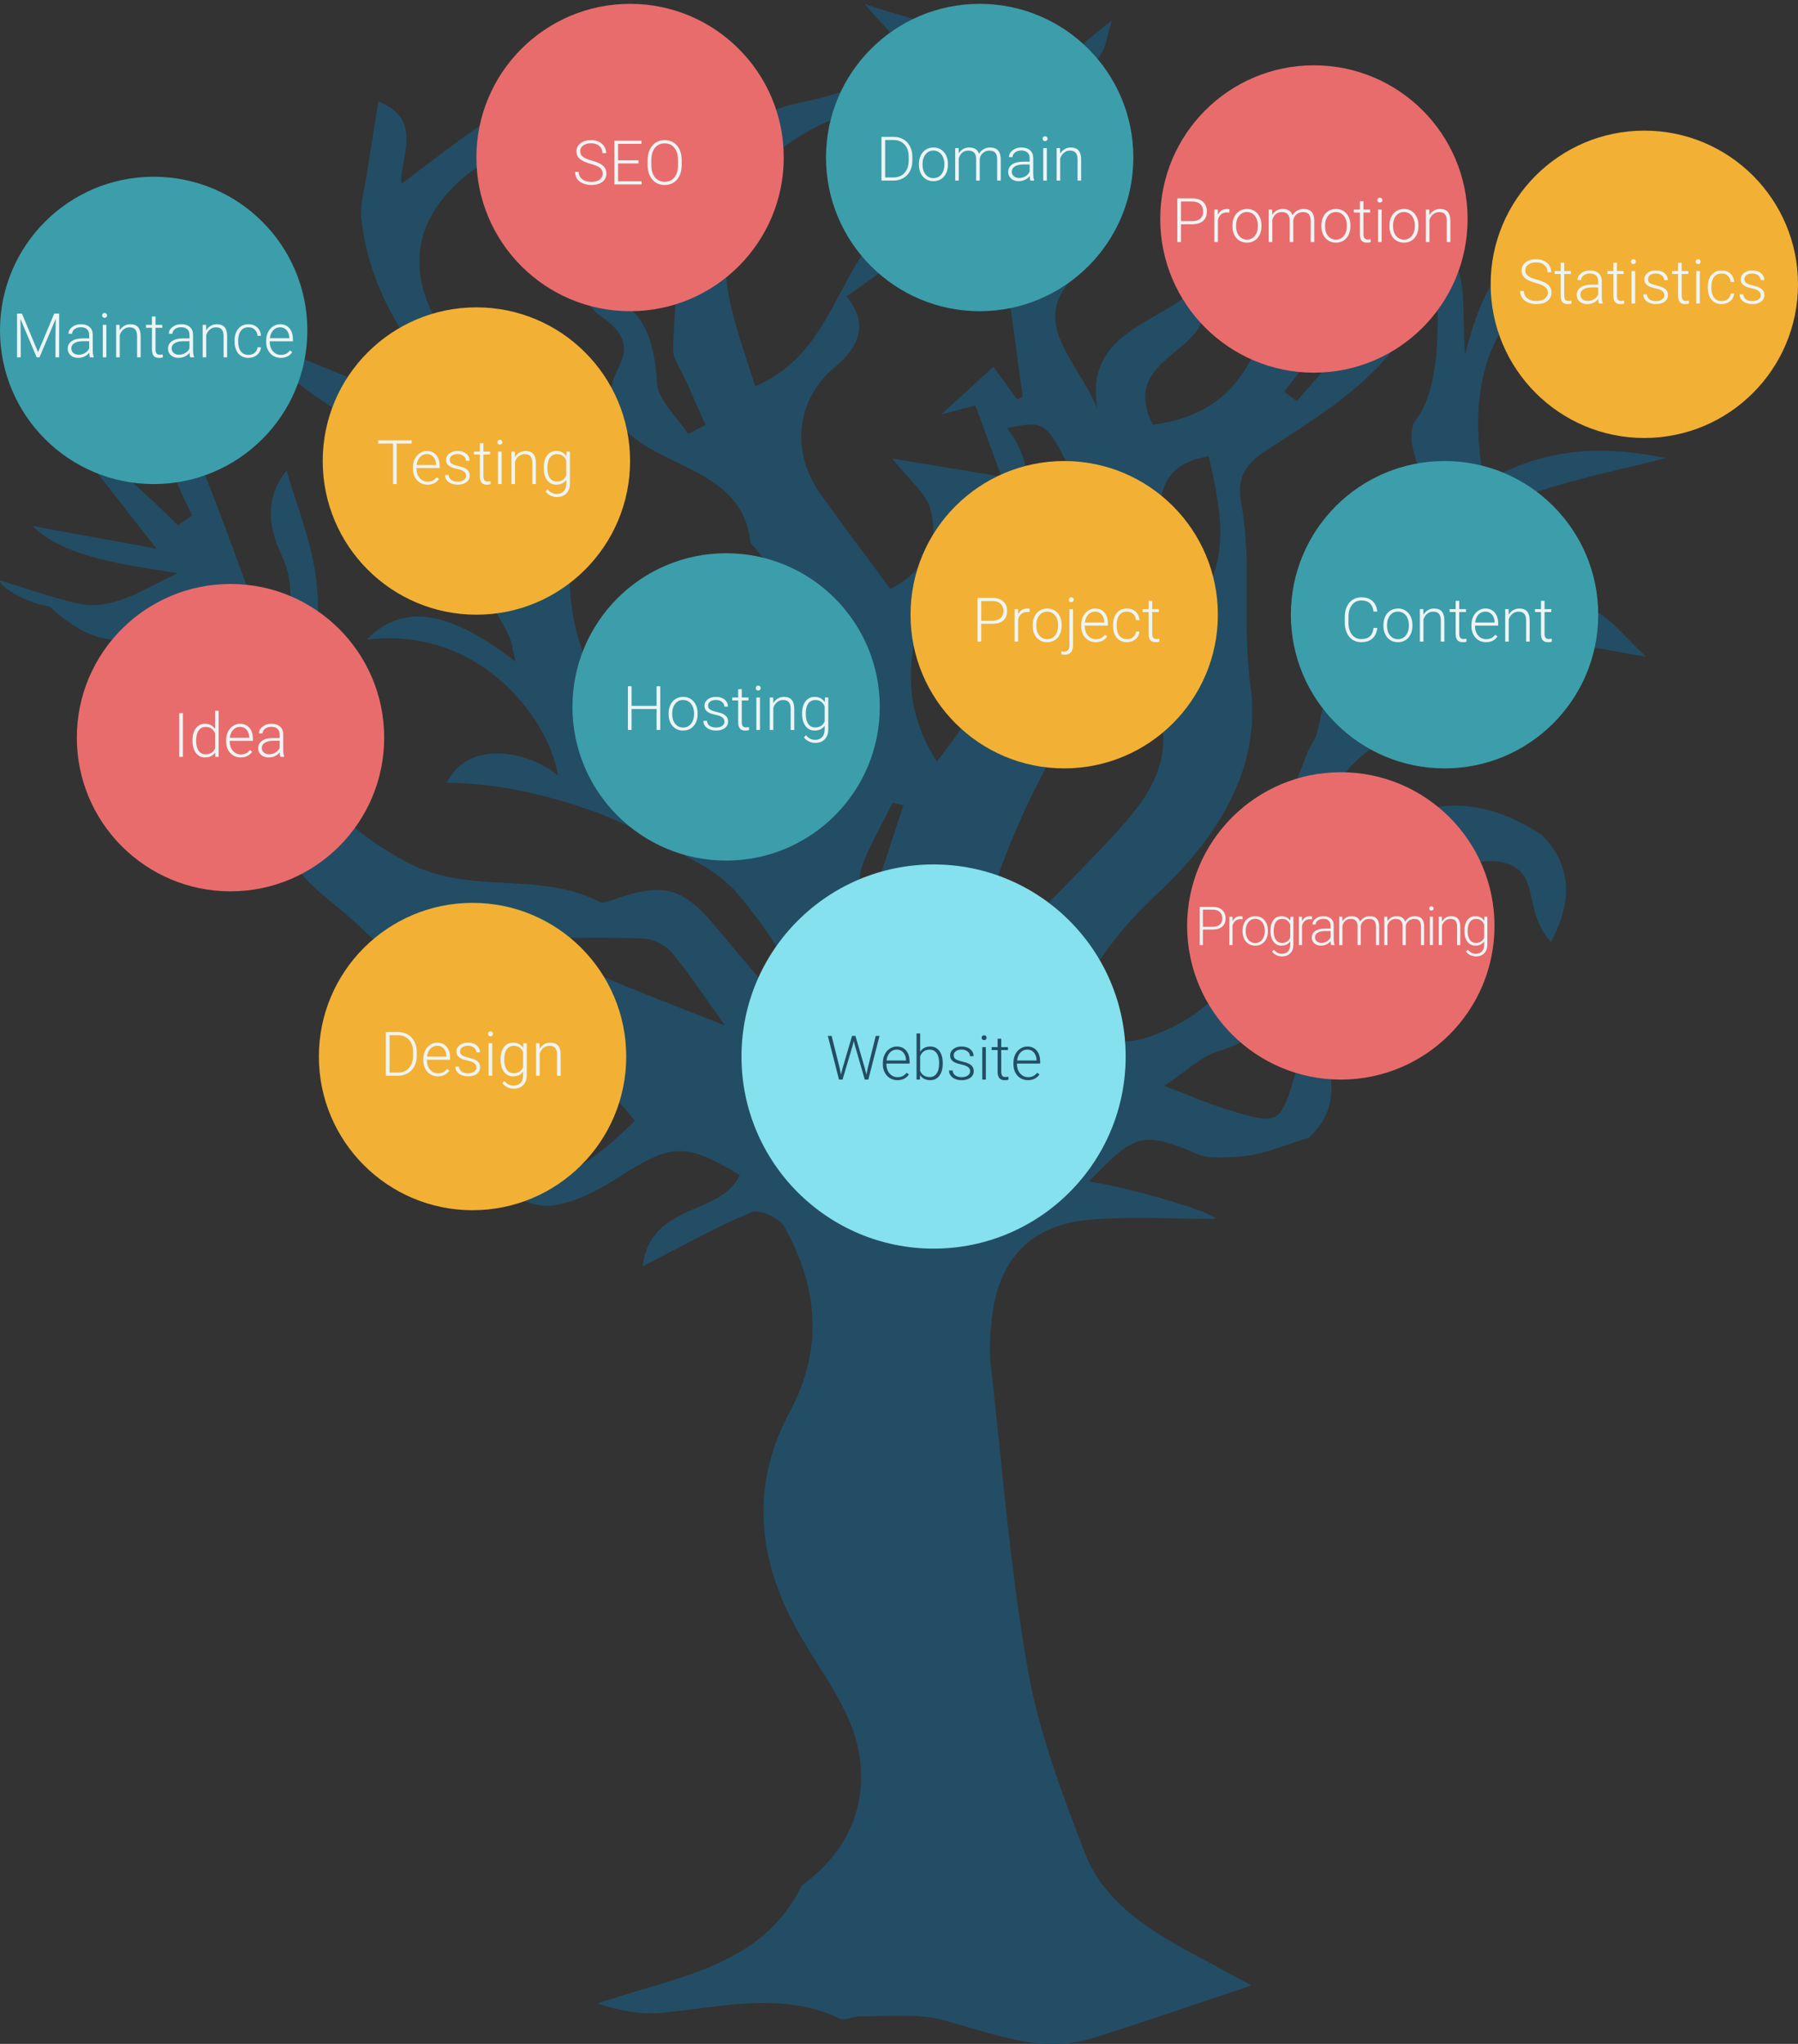<svg width="468" height="532" viewBox="0 0 468 532" fill="none" xmlns="http://www.w3.org/2000/svg">
<rect x="0" y="0" width="468" height="532" fill="#333333" stroke="none"/>
<path fill-rule="evenodd" clip-rule="evenodd" d="M208.627 490.769C223.94 479.953 228.448 462.485 219.796 445.112C215.874 437.235 210.467 430.072 206.383 422.257C196.965 404.216 195.702 385.8 205.565 367.47C214.392 351.06 212.92 334.952 204.139 319.268C202.894 317.045 197.709 314.663 195.706 315.49C186.587 319.264 177.953 324.154 167.258 329.603C169.305 312.953 187.812 316.446 192.568 305.845C178.475 297.295 174.639 297.625 161.171 306.334C155.935 309.724 149.894 312.928 143.859 313.782C139.762 314.359 132.172 311.676 131.11 308.742C127.467 298.679 107.05 290.6 105.26 289.505C105.71 288.373 125.33 291.107 131.627 296.823C143.619 307.714 144.787 308.897 157.844 298.478C160.405 296.435 162.716 294.091 165.276 291.767C149.316 271.912 130.796 256.826 105.8 249.704C99.652 247.953 94.738 241.82 89.481 237.443C85.252 233.922 80.628 230.514 77.486 226.158C72.622 219.418 68.363 212.145 64.827 204.658C62.151 198.987 59.818 195.571 53.34 200.095C51.547 201.347 49.444 202.653 47.343 202.928C38.245 204.135 37.625 218.372 36.109 218.418C30.763 208.941 36.383 200.705 40.048 198.81C46.41 195.521 53.722 193.979 61.265 191.494C60.1 186.864 59.428 183.348 58.333 179.96C52.853 163.056 53.075 158.122 40.681 164.702C32.245 167.163 24.909 168.963 12.898 157.834C7.941 157.328 -0.296 152.855 0.008 151.07C6.952 153.176 13.806 155.682 20.883 157.213C24.132 157.915 28.019 157.29 31.252 156.224C35.665 154.768 39.729 152.314 46.226 149.189C34.569 147.258 16.621 145.354 8.453 136.861C16.104 138.451 33.216 141.301 40.776 142.875C31.529 131.039 23.55 120.83 15.574 110.618C16.605 109.787 37.099 127.229 46.311 136.78C47.528 135.91 48.747 135.043 49.963 134.171C48.687 131.037 46.502 127.453 45.99 125.09C41.919 106.267 31.418 92.536 28.284 84.998C27.432 82.947 27.03 80.72 27.209 78.328C49.877 104.341 57.434 137.219 70.803 169.28C76.163 160.037 77.062 152.433 73.157 144.177C69.536 136.507 69.261 128.992 74.613 122.468C77.314 131.856 80.919 140.756 82.194 149.962C83.257 157.591 82.93 165.949 80.85 173.346C74.086 197.382 83.11 211.889 105.355 224.146C122.055 233.346 140.442 226.472 156.192 234.826C156.916 235.211 158.302 234.642 159.291 234.291C172.875 229.439 177.773 230.854 186.806 241.819C193.775 250.288 200.98 258.58 208.083 266.947C209.205 266.291 210.33 265.637 211.456 264.979C208.832 259.49 206.596 253.777 203.472 248.57C200.111 242.97 196.241 237.578 191.964 232.612C189.276 229.479 185.718 226.794 182.048 224.784C173.362 220.02 164.685 214.995 155.43 211.533C145.245 207.723 130.631 203.755 116.288 203.755C122.136 191.845 138.599 195.977 145.207 201.864C143.563 189.131 126.381 162.789 95.419 166.501C103.69 158.166 114.695 157.085 134.226 172.234C133.429 169.23 133.22 166.931 132.243 165.009C128.575 157.802 123.605 151.054 121.07 143.513C116.618 130.278 110.036 118.468 100.351 114.563C80.165 102.636 73.803 97.772 67.078 88.684C96.291 100.989 128.943 108.758 139.341 147.799C143.944 132.951 140.48 125.924 131.442 117.103C114.375 100.444 96.933 82.668 94.074 57.113C93.642 53.258 94.883 49.208 95.478 45.268C96.364 39.35 97.37 33.451 98.504 26.421C110.654 31.258 103.856 41.467 104.459 47.868C111.648 42.546 118.839 36.727 126.553 31.663C133.386 27.177 138.189 29.971 143.467 39.902C127.975 36.78 117.762 48.263 114.384 52.837C104.05 66.849 110.952 81.725 118.845 91.048C125.451 98.857 133.902 105.205 141.694 112.027C148.766 118.216 151.283 125.693 149.587 134.765C143.354 168.123 158.513 194.219 190.857 205.548C192.941 206.279 196.744 206.123 197.843 204.832C199.324 203.093 199.932 199.535 199.174 197.326C197.642 192.865 194.466 188.947 192.877 184.496C191.739 181.303 190.429 176.334 192.034 174.349C200.193 164.273 197.192 159.094 182.251 157.281C194.375 154.623 203.699 160.392 200.472 166.912C194.816 178.346 202.475 186.434 204.085 195.96C205.258 202.893 206.73 209.773 208.095 216.824C220.994 210.214 227.639 187.685 219.744 174.626C212.996 163.465 204.461 153.338 196.707 142.761C196.275 142.167 195.406 141.665 195.337 141.056C193.539 125.501 179.274 122.766 168.649 116.41C160.134 111.315 156.179 105.084 161.098 95.431C164.253 89.24 161.35 85.685 155.866 81.928C153.003 79.966 151.427 74.583 151.466 70.765C151.495 68.118 155.267 65.504 157.37 62.875C158.213 63.404 157.249 71.433 155.653 75.645C167.824 79.65 170.332 88.587 170.992 99.62C171.266 104.201 176.266 108.513 179.113 112.947C180.629 112.152 182.14 111.359 183.655 110.564C181.98 106.809 180.277 103.067 178.637 99.302C177.378 96.41 175.067 93.444 175.186 90.587C175.631 79.681 176.62 68.778 177.87 57.925C179.475 43.992 193.435 29.785 207.281 26.929C213.047 25.74 218.985 24.371 224.174 21.799C228.163 19.819 232.373 16.32 233.956 12.501C234.705 10.695 229.538 6.55 225.06 0.998C232.179 3.8 241.02 4.772 242.206 8.236C245.263 17.177 238.811 23.074 230.12 26.25C223.818 28.55 217.261 30.449 211.404 33.584C192.563 43.66 185.516 59.16 190.26 79.702C191.967 87.107 194.66 94.297 196.583 100.551C216.378 92.128 217.435 71.07 230.805 58.592C238.446 64.355 238.446 64.355 220.355 77.157C226.216 84.263 223.66 90.313 217.209 95.648C207.371 103.776 205.689 117.442 213.416 128.357C219.345 136.73 225.566 144.9 231.799 153.355C240.318 148.734 244.667 141.712 242.227 132.623C241.071 128.314 236.554 124.866 232.26 119.358C240.857 120.779 249.859 122.269 260.677 124.057C258.195 117.297 256.051 111.466 253.871 105.538C250.725 106.367 248.396 106.982 244.996 107.876C249.983 103.325 254.029 99.628 258.563 95.489C260.156 97.663 262.468 100.82 264.783 103.975C265.262 103.722 265.741 103.467 266.221 103.215C264.401 91.517 263.519 79.59 260.57 68.171C253.532 40.894 266.812 22.721 289.403 5.326C288.094 9.657 287.875 11.876 286.826 13.614C281.671 22.121 276.226 30.46 271.012 38.935C264.65 49.27 267.184 58.819 275.284 71.409C276.448 55.871 279.825 44.392 293.358 38.044C292.528 49.214 280.224 55.669 284.453 67.098C284.624 67.562 284.004 68.603 283.46 68.983C264.892 82.068 280.72 93.593 285.63 106.475C282.043 85.417 303.276 84.327 312.348 73.724C313.337 72.567 325.405 82.972 324.775 84.706C321.167 83.658 317.557 82.606 313.276 81.365C312.865 91.948 291.576 93.925 300.091 110.575C310.285 109.085 318.992 105.24 324.912 94.792C328.35 88.726 335.319 84.61 340.473 79.408C344.308 75.544 348.638 71.793 351.171 67.17C353.659 62.633 353.474 58.186 345.55 57.638C341.175 57.333 336.679 54.46 332.999 51.76C331.966 51.004 337.191 33.175 337.798 35.742C339.385 42.47 339.19 48.089 339.19 50.615C340.684 50.807 343.21 51.141 345.731 51.44C359.22 53.042 364.957 64.054 357.483 75.066C354.229 79.856 349.208 83.46 345.342 87.898C341.424 92.392 337.944 97.249 334.271 101.944C335.354 102.765 336.437 103.587 337.521 104.406C347.616 92.93 357.71 81.455 368.982 68.639C370.309 82.934 363.138 91.593 355.098 98.956C347.513 105.904 338.497 111.441 329.785 117.127C324.305 120.704 321.784 123.925 323.132 131.34C325.949 146.826 323.243 162.593 325.491 178.576C328.393 199.268 317.515 217.338 301.757 232.118C294.804 238.639 288.147 246.04 283.635 254.237C281.152 258.751 283.395 265.744 283.507 271.618C288.46 271.171 293.721 271.618 298.319 270.123C323.834 261.808 328.782 240.51 332.593 218.183C333.899 210.521 337.618 203.244 340.329 195.825C340.953 194.116 342.348 192.632 342.765 190.902C346.168 176.635 349.422 162.334 352.911 147.237C368.485 155.601 353.356 165.905 357.431 174.18C377.821 163.398 382.774 142.465 370.265 123.369C367.843 119.666 366.272 112.097 368.394 109.482C376.794 99.162 373.773 73.422 373.389 62.707C382.419 68.93 380.433 75.842 381.285 92.389C385.035 78.312 389.149 66.767 403.615 62.628C405.623 62.054 407.571 56.548 407.174 53.636C406.167 46.233 407.948 40.702 415.842 39.778C423.881 38.835 427.606 44.182 429.81 51.291C431.451 56.564 434.871 61.3 436.644 66.549C437.743 69.8 437.246 73.566 437.465 77.103C434.481 76.014 431.099 75.467 428.608 73.716C424.767 71.023 421.544 67.498 419.291 65.452C390.133 75.299 380.719 95.176 386.272 125.606C402.073 116.348 417.549 115.864 433.585 119.245C422.528 122.033 411.312 124.368 400.494 127.869C396.864 129.045 391.798 132.996 391.559 136.002C389.981 155.465 378.574 169.031 364.289 181.424C376.361 184.539 377.441 183.628 383.965 175.124C388.688 168.965 392.799 158.48 404.609 157.005C416.419 155.53 421.322 164.678 428.442 170.871C421.156 170.072 413.21 167.148 406.758 169.051C399.729 171.124 394.232 177.884 387.786 182.203C383.487 185.084 378.787 189.227 374.117 189.426C354.826 190.246 341.419 205.463 343.798 226.515C363.671 210.749 378.958 202.843 401.299 217.299C408.983 225.016 409.514 234.35 403.712 245.17C398.699 239.842 399.231 233.455 397.296 229.164C393.991 221.826 382.897 223.856 377.576 226.905C366.082 233.488 353.567 239.94 345.074 249.498C336.726 258.898 330.784 269.595 317.402 273.501C312.654 274.884 308.72 278.904 303.046 282.615C309.322 285.018 313.904 287.053 318.672 288.537C333.134 293.046 333.207 292.937 337.411 278.662C340.091 269.581 351.028 266.833 362.703 273.801C358.962 274.265 350.198 275.026 345.729 275.244C347.201 283.777 347.362 289.836 340.666 296.127C329.301 299.69 327.568 301.342 316.318 301.275C314.854 301.267 313.279 301.034 311.943 300.477C297.408 294.396 295.594 294.814 283.469 307.518C294.634 309.231 316.489 315.721 316.365 317.268C305.607 317.268 294.793 316.603 284.099 317.426C268.264 318.642 259.65 327.832 258.118 343.699C257.766 347.336 257.432 351.06 257.834 354.657C260.806 381.219 262.878 407.94 267.463 434.242C270.31 450.55 276.308 466.476 282.275 482.067C287.566 495.891 300.323 503.126 312.97 509.883C317.426 512.265 321.87 514.68 325.776 516.786C311.764 521.454 298.317 526.114 284.751 530.393C270.918 534.764 258.32 529.198 245.292 525.746C238.614 523.974 231.165 524.927 224.064 524.793C222.244 524.76 220.031 526.051 218.652 525.404C203.3 518.216 187.712 522.47 172.108 523.908C166.8 524.397 161.346 523.403 155.562 521.501C175.679 514.418 198.303 512.299 208.818 490.518L208.627 490.769ZM314.628 118.772C302.944 120.64 301.75 127.834 301.472 136.687C301.189 145.593 302.358 156.997 297.388 162.867C278.984 184.61 265.854 208.575 257.296 235.246C256.971 236.251 255.709 237.023 255.532 238.014C254.386 244.452 253.422 250.923 252.724 255.311C263.491 244.414 274.587 233.482 285.328 222.23C295.337 211.749 306.621 200.558 301.544 185.02C298.294 175.082 300.496 168.328 306.994 162.444C321.289 149.484 318.207 134.552 314.628 118.772ZM269.442 176.055C288.039 160.613 290.67 146.34 279.519 124.097C272.177 109.454 272.177 109.454 262.126 111.428C270.358 122.056 267.618 131.952 260.229 141.52C252.969 150.919 253.837 159.626 262.549 167.793C264.952 170.043 266.801 172.853 269.442 176.055ZM188.668 266.915C184.931 261.67 180.376 254.772 175.221 248.333C173.599 246.308 170.422 244.473 167.858 244.337C158.815 243.855 149.736 244.149 140.331 244.149C144.334 246.82 148.452 250.477 153.277 252.616C164.835 257.737 176.724 262.145 188.668 266.915ZM243.85 198.172C256.166 182.765 255.841 180.373 238.811 162.553C235.75 175.597 236.431 186.757 243.85 198.172ZM235.147 209.635C234.222 209.399 233.302 209.162 232.378 208.925C222.013 228.841 222.013 228.841 227.202 233.793C229.954 225.426 232.549 217.532 235.147 209.635Z" fill="#234D64"/>
<circle cx="243" cy="275" r="50" fill="#84E1ED"/>
<circle cx="349" cy="241" r="40" fill="#E96C6C"/>
<circle cx="342" cy="57" r="40" fill="#E96C6C"/>
<circle cx="60" cy="192" r="40" fill="#E96C6C"/>
<circle cx="164" cy="41" r="40" fill="#E96C6C"/>
<circle cx="189" cy="184" r="40" fill="#3C9EAA"/>
<circle cx="255" cy="41" r="40" fill="#3C9EAA"/>
<circle cx="376" cy="160" r="40" fill="#3C9EAA"/>
<circle cx="40" cy="86" r="40" fill="#3C9EAA"/>
<circle cx="123" cy="275" r="40" fill="#F2B134"/>
<circle cx="277" cy="160" r="40" fill="#F2B134"/>
<circle cx="124" cy="120" r="40" fill="#F2B134"/>
<circle cx="428" cy="74" r="40" fill="#F2B134"/>
<path d="M307.398 58.367V63H306.438V51.625H310.312C311.495 51.625 312.427 51.927 313.109 52.531C313.797 53.135 314.141 53.966 314.141 55.023C314.141 56.091 313.81 56.917 313.148 57.5C312.492 58.078 311.539 58.367 310.289 58.367H307.398ZM307.398 57.555H310.312C311.245 57.555 311.956 57.333 312.445 56.891C312.935 56.448 313.18 55.831 313.18 55.039C313.18 54.253 312.935 53.628 312.445 53.164C311.961 52.695 311.271 52.456 310.375 52.445H307.398V57.555ZM319.984 55.344C319.786 55.307 319.576 55.289 319.352 55.289C318.768 55.289 318.273 55.453 317.867 55.781C317.466 56.104 317.18 56.575 317.008 57.195V63H316.078V54.547H316.992L317.008 55.891C317.503 54.891 318.297 54.391 319.391 54.391C319.651 54.391 319.857 54.425 320.008 54.492L319.984 55.344ZM320.797 58.648C320.797 57.836 320.953 57.104 321.266 56.453C321.583 55.802 322.029 55.297 322.602 54.938C323.18 54.573 323.833 54.391 324.562 54.391C325.688 54.391 326.599 54.786 327.297 55.578C327.995 56.365 328.344 57.409 328.344 58.711V58.906C328.344 59.724 328.185 60.461 327.867 61.117C327.555 61.768 327.112 62.271 326.539 62.625C325.966 62.979 325.312 63.156 324.578 63.156C323.458 63.156 322.547 62.763 321.844 61.977C321.146 61.185 320.797 60.138 320.797 58.836V58.648ZM321.734 58.906C321.734 59.917 321.995 60.747 322.516 61.398C323.042 62.044 323.729 62.367 324.578 62.367C325.422 62.367 326.104 62.044 326.625 61.398C327.151 60.747 327.414 59.891 327.414 58.828V58.648C327.414 58.003 327.294 57.411 327.055 56.875C326.815 56.339 326.479 55.925 326.047 55.633C325.615 55.336 325.12 55.188 324.562 55.188C323.729 55.188 323.049 55.516 322.523 56.172C321.997 56.823 321.734 57.677 321.734 58.734V58.906ZM331.133 54.547L331.164 55.922C331.477 55.411 331.867 55.029 332.336 54.773C332.805 54.518 333.326 54.391 333.898 54.391C335.232 54.391 336.078 54.938 336.438 56.031C336.74 55.505 337.143 55.102 337.648 54.82C338.154 54.534 338.711 54.391 339.32 54.391C341.133 54.391 342.057 55.38 342.094 57.359V63H341.156V57.43C341.151 56.675 340.987 56.115 340.664 55.75C340.346 55.385 339.826 55.203 339.102 55.203C338.43 55.214 337.862 55.432 337.398 55.859C336.935 56.281 336.677 56.797 336.625 57.406V63H335.688V57.359C335.682 56.635 335.51 56.096 335.172 55.742C334.839 55.383 334.323 55.203 333.625 55.203C333.036 55.203 332.531 55.372 332.109 55.711C331.688 56.044 331.375 56.542 331.172 57.203V63H330.234V54.547H331.133ZM343.953 58.648C343.953 57.836 344.109 57.104 344.422 56.453C344.74 55.802 345.185 55.297 345.758 54.938C346.336 54.573 346.99 54.391 347.719 54.391C348.844 54.391 349.755 54.786 350.453 55.578C351.151 56.365 351.5 57.409 351.5 58.711V58.906C351.5 59.724 351.341 60.461 351.023 61.117C350.711 61.768 350.268 62.271 349.695 62.625C349.122 62.979 348.469 63.156 347.734 63.156C346.615 63.156 345.703 62.763 345 61.977C344.302 61.185 343.953 60.138 343.953 58.836V58.648ZM344.891 58.906C344.891 59.917 345.151 60.747 345.672 61.398C346.198 62.044 346.885 62.367 347.734 62.367C348.578 62.367 349.26 62.044 349.781 61.398C350.307 60.747 350.57 59.891 350.57 58.828V58.648C350.57 58.003 350.451 57.411 350.211 56.875C349.971 56.339 349.635 55.925 349.203 55.633C348.771 55.336 348.276 55.188 347.719 55.188C346.885 55.188 346.206 55.516 345.68 56.172C345.154 56.823 344.891 57.677 344.891 58.734V58.906ZM354.891 52.383V54.547H356.641V55.312H354.891V60.945C354.891 61.414 354.974 61.763 355.141 61.992C355.312 62.221 355.596 62.336 355.992 62.336C356.148 62.336 356.401 62.31 356.75 62.258L356.789 63.023C356.544 63.112 356.211 63.156 355.789 63.156C355.148 63.156 354.682 62.971 354.391 62.602C354.099 62.227 353.953 61.677 353.953 60.953V55.312H352.398V54.547H353.953V52.383H354.891ZM359.625 63H358.688V54.547H359.625V63ZM358.523 52.102C358.523 51.925 358.581 51.776 358.695 51.656C358.81 51.531 358.966 51.469 359.164 51.469C359.362 51.469 359.518 51.531 359.633 51.656C359.753 51.776 359.812 51.925 359.812 52.102C359.812 52.279 359.753 52.427 359.633 52.547C359.518 52.667 359.362 52.727 359.164 52.727C358.966 52.727 358.81 52.667 358.695 52.547C358.581 52.427 358.523 52.279 358.523 52.102ZM361.656 58.648C361.656 57.836 361.812 57.104 362.125 56.453C362.443 55.802 362.888 55.297 363.461 54.938C364.039 54.573 364.693 54.391 365.422 54.391C366.547 54.391 367.458 54.786 368.156 55.578C368.854 56.365 369.203 57.409 369.203 58.711V58.906C369.203 59.724 369.044 60.461 368.727 61.117C368.414 61.768 367.971 62.271 367.398 62.625C366.826 62.979 366.172 63.156 365.438 63.156C364.318 63.156 363.406 62.763 362.703 61.977C362.005 61.185 361.656 60.138 361.656 58.836V58.648ZM362.594 58.906C362.594 59.917 362.854 60.747 363.375 61.398C363.901 62.044 364.589 62.367 365.438 62.367C366.281 62.367 366.964 62.044 367.484 61.398C368.01 60.747 368.273 59.891 368.273 58.828V58.648C368.273 58.003 368.154 57.411 367.914 56.875C367.674 56.339 367.339 55.925 366.906 55.633C366.474 55.336 365.979 55.188 365.422 55.188C364.589 55.188 363.909 55.516 363.383 56.172C362.857 56.823 362.594 57.677 362.594 58.734V58.906ZM372.031 54.547L372.062 55.992C372.38 55.471 372.776 55.075 373.25 54.805C373.724 54.529 374.247 54.391 374.82 54.391C375.727 54.391 376.401 54.646 376.844 55.156C377.286 55.667 377.51 56.432 377.516 57.453V63H376.586V57.445C376.581 56.69 376.419 56.128 376.102 55.758C375.789 55.388 375.286 55.203 374.594 55.203C374.016 55.203 373.503 55.385 373.055 55.75C372.612 56.109 372.284 56.596 372.07 57.211V63H371.141V54.547H372.031Z" fill="#EDF4F5"/>
<path d="M5.711 81.625L9.906 91.664L14.117 81.625H15.398V93H14.438V88.047L14.516 82.969L10.281 93H9.539L5.32 83.008L5.398 88.016V93H4.438V81.625H5.711ZM23.398 93C23.305 92.734 23.245 92.341 23.219 91.82C22.891 92.247 22.471 92.578 21.961 92.812C21.456 93.042 20.919 93.156 20.352 93.156C19.539 93.156 18.88 92.93 18.375 92.477C17.875 92.023 17.625 91.451 17.625 90.758C17.625 89.935 17.966 89.284 18.648 88.805C19.336 88.326 20.292 88.086 21.516 88.086H23.211V87.125C23.211 86.521 23.023 86.047 22.648 85.703C22.279 85.354 21.737 85.18 21.023 85.18C20.372 85.18 19.833 85.346 19.406 85.68C18.979 86.013 18.766 86.414 18.766 86.883L17.828 86.875C17.828 86.203 18.141 85.622 18.766 85.133C19.391 84.638 20.159 84.391 21.07 84.391C22.013 84.391 22.755 84.628 23.297 85.102C23.844 85.57 24.125 86.227 24.141 87.07V91.07C24.141 91.888 24.227 92.5 24.398 92.906V93H23.398ZM20.461 92.328C21.086 92.328 21.643 92.177 22.133 91.875C22.628 91.573 22.987 91.169 23.211 90.664V88.805H21.539C20.607 88.815 19.878 88.987 19.352 89.32C18.826 89.648 18.562 90.102 18.562 90.68C18.562 91.154 18.737 91.547 19.086 91.859C19.44 92.172 19.898 92.328 20.461 92.328ZM27.688 93H26.75V84.547H27.688V93ZM26.586 82.102C26.586 81.924 26.643 81.776 26.758 81.656C26.872 81.531 27.029 81.469 27.227 81.469C27.424 81.469 27.581 81.531 27.695 81.656C27.815 81.776 27.875 81.924 27.875 82.102C27.875 82.279 27.815 82.427 27.695 82.547C27.581 82.667 27.424 82.727 27.227 82.727C27.029 82.727 26.872 82.667 26.758 82.547C26.643 82.427 26.586 82.279 26.586 82.102ZM31.125 84.547L31.156 85.992C31.474 85.471 31.87 85.076 32.344 84.805C32.818 84.529 33.341 84.391 33.914 84.391C34.82 84.391 35.495 84.646 35.938 85.156C36.38 85.667 36.604 86.432 36.609 87.453V93H35.68V87.445C35.675 86.69 35.513 86.128 35.195 85.758C34.883 85.388 34.38 85.203 33.688 85.203C33.109 85.203 32.596 85.385 32.148 85.75C31.706 86.109 31.378 86.596 31.164 87.211V93H30.234V84.547H31.125ZM40.484 82.383V84.547H42.234V85.312H40.484V90.945C40.484 91.414 40.568 91.763 40.734 91.992C40.906 92.221 41.19 92.336 41.586 92.336C41.742 92.336 41.995 92.31 42.344 92.258L42.383 93.023C42.138 93.112 41.805 93.156 41.383 93.156C40.742 93.156 40.276 92.971 39.984 92.602C39.693 92.227 39.547 91.677 39.547 90.953V85.312H37.992V84.547H39.547V82.383H40.484ZM49.508 93C49.414 92.734 49.354 92.341 49.328 91.82C49 92.247 48.581 92.578 48.07 92.812C47.565 93.042 47.029 93.156 46.461 93.156C45.648 93.156 44.99 92.93 44.484 92.477C43.984 92.023 43.734 91.451 43.734 90.758C43.734 89.935 44.075 89.284 44.758 88.805C45.445 88.326 46.401 88.086 47.625 88.086H49.32V87.125C49.32 86.521 49.133 86.047 48.758 85.703C48.388 85.354 47.846 85.18 47.133 85.18C46.482 85.18 45.943 85.346 45.516 85.68C45.089 86.013 44.875 86.414 44.875 86.883L43.938 86.875C43.938 86.203 44.25 85.622 44.875 85.133C45.5 84.638 46.268 84.391 47.18 84.391C48.122 84.391 48.865 84.628 49.406 85.102C49.953 85.57 50.234 86.227 50.25 87.07V91.07C50.25 91.888 50.336 92.5 50.508 92.906V93H49.508ZM46.57 92.328C47.195 92.328 47.753 92.177 48.242 91.875C48.737 91.573 49.096 91.169 49.32 90.664V88.805H47.648C46.716 88.815 45.987 88.987 45.461 89.32C44.935 89.648 44.672 90.102 44.672 90.68C44.672 91.154 44.846 91.547 45.195 91.859C45.55 92.172 46.008 92.328 46.57 92.328ZM53.641 84.547L53.672 85.992C53.99 85.471 54.385 85.076 54.859 84.805C55.333 84.529 55.857 84.391 56.43 84.391C57.336 84.391 58.01 84.646 58.453 85.156C58.896 85.667 59.12 86.432 59.125 87.453V93H58.195V87.445C58.19 86.69 58.029 86.128 57.711 85.758C57.398 85.388 56.896 85.203 56.203 85.203C55.625 85.203 55.112 85.385 54.664 85.75C54.221 86.109 53.893 86.596 53.68 87.211V93H52.75V84.547H53.641ZM64.672 92.367C65.323 92.367 65.867 92.185 66.305 91.82C66.747 91.451 66.987 90.974 67.023 90.391H67.922C67.896 90.906 67.734 91.378 67.438 91.805C67.141 92.227 66.745 92.557 66.25 92.797C65.76 93.037 65.234 93.156 64.672 93.156C63.562 93.156 62.682 92.771 62.031 92C61.385 91.229 61.062 90.193 61.062 88.891V88.609C61.062 87.776 61.208 87.039 61.5 86.398C61.792 85.758 62.208 85.263 62.75 84.914C63.297 84.565 63.935 84.391 64.664 84.391C65.591 84.391 66.354 84.667 66.953 85.219C67.557 85.771 67.88 86.497 67.922 87.398H67.023C66.982 86.737 66.742 86.203 66.305 85.797C65.872 85.391 65.326 85.188 64.664 85.188C63.82 85.188 63.164 85.492 62.695 86.102C62.232 86.711 62 87.565 62 88.664V88.938C62 90.016 62.232 90.857 62.695 91.461C63.164 92.065 63.823 92.367 64.672 92.367ZM73.07 93.156C72.352 93.156 71.701 92.979 71.117 92.625C70.539 92.271 70.088 91.779 69.766 91.148C69.443 90.513 69.281 89.802 69.281 89.016V88.68C69.281 87.867 69.438 87.135 69.75 86.484C70.068 85.833 70.508 85.323 71.07 84.953C71.633 84.578 72.242 84.391 72.898 84.391C73.924 84.391 74.737 84.742 75.336 85.445C75.94 86.143 76.242 87.099 76.242 88.312V88.836H70.211V89.016C70.211 89.974 70.484 90.773 71.031 91.414C71.583 92.049 72.276 92.367 73.109 92.367C73.609 92.367 74.049 92.276 74.43 92.094C74.815 91.912 75.164 91.62 75.477 91.219L76.062 91.664C75.375 92.659 74.378 93.156 73.07 93.156ZM72.898 85.188C72.195 85.188 71.602 85.445 71.117 85.961C70.638 86.477 70.346 87.169 70.242 88.039H75.312V87.938C75.287 87.125 75.055 86.463 74.617 85.953C74.18 85.443 73.607 85.188 72.898 85.188Z" fill="#EDF4F5"/>
<path d="M218.539 277.93L218.891 279.695L219.32 278.008L221.789 269.625H222.656L225.094 278.008L225.516 279.711L225.891 277.93L227.945 269.625H228.93L226.016 281H225.094L222.516 272.102L222.227 270.977L221.945 272.102L219.305 281H218.383L215.477 269.625H216.461L218.539 277.93ZM233.586 281.156C232.867 281.156 232.216 280.979 231.633 280.625C231.055 280.271 230.604 279.779 230.281 279.148C229.958 278.513 229.797 277.802 229.797 277.016V276.68C229.797 275.867 229.953 275.135 230.266 274.484C230.583 273.833 231.023 273.323 231.586 272.953C232.148 272.578 232.758 272.391 233.414 272.391C234.44 272.391 235.253 272.742 235.852 273.445C236.456 274.143 236.758 275.099 236.758 276.312V276.836H230.727V277.016C230.727 277.974 231 278.773 231.547 279.414C232.099 280.049 232.792 280.367 233.625 280.367C234.125 280.367 234.565 280.276 234.945 280.094C235.331 279.911 235.68 279.62 235.992 279.219L236.578 279.664C235.891 280.659 234.893 281.156 233.586 281.156ZM233.414 273.188C232.711 273.188 232.117 273.445 231.633 273.961C231.154 274.477 230.862 275.169 230.758 276.039H235.828V275.938C235.802 275.125 235.57 274.464 235.133 273.953C234.695 273.443 234.122 273.188 233.414 273.188ZM245.383 276.859C245.383 278.177 245.091 279.224 244.508 280C243.924 280.771 243.141 281.156 242.156 281.156C240.979 281.156 240.089 280.719 239.484 279.844L239.445 281H238.57V269H239.5V273.773C240.094 272.852 240.974 272.391 242.141 272.391C243.141 272.391 243.93 272.773 244.508 273.539C245.091 274.299 245.383 275.359 245.383 276.719V276.859ZM244.445 276.695C244.445 275.581 244.229 274.721 243.797 274.117C243.365 273.508 242.755 273.203 241.969 273.203C241.37 273.203 240.862 273.352 240.445 273.648C240.029 273.94 239.714 274.37 239.5 274.938V278.75C239.969 279.812 240.797 280.344 241.984 280.344C242.755 280.344 243.357 280.039 243.789 279.43C244.227 278.82 244.445 277.909 244.445 276.695ZM252.516 278.852C252.516 278.388 252.328 278.016 251.953 277.734C251.583 277.453 251.023 277.234 250.273 277.078C249.523 276.917 248.94 276.734 248.523 276.531C248.112 276.323 247.805 276.07 247.602 275.773C247.404 275.477 247.305 275.117 247.305 274.695C247.305 274.029 247.583 273.479 248.141 273.047C248.698 272.609 249.411 272.391 250.281 272.391C251.224 272.391 251.979 272.625 252.547 273.094C253.12 273.557 253.406 274.164 253.406 274.914H252.469C252.469 274.419 252.26 274.008 251.844 273.68C251.432 273.352 250.911 273.188 250.281 273.188C249.667 273.188 249.172 273.326 248.797 273.602C248.427 273.872 248.242 274.227 248.242 274.664C248.242 275.086 248.396 275.414 248.703 275.648C249.016 275.878 249.581 276.089 250.398 276.281C251.221 276.474 251.836 276.68 252.242 276.898C252.654 277.117 252.958 277.38 253.156 277.688C253.354 277.995 253.453 278.367 253.453 278.805C253.453 279.518 253.164 280.089 252.586 280.516C252.013 280.943 251.263 281.156 250.336 281.156C249.352 281.156 248.552 280.919 247.938 280.445C247.328 279.966 247.023 279.362 247.023 278.633H247.961C247.997 279.18 248.227 279.607 248.648 279.914C249.076 280.216 249.638 280.367 250.336 280.367C250.987 280.367 251.513 280.224 251.914 279.938C252.315 279.651 252.516 279.289 252.516 278.852ZM256.609 281H255.672V272.547H256.609V281ZM255.508 270.102C255.508 269.924 255.565 269.776 255.68 269.656C255.794 269.531 255.951 269.469 256.148 269.469C256.346 269.469 256.503 269.531 256.617 269.656C256.737 269.776 256.797 269.924 256.797 270.102C256.797 270.279 256.737 270.427 256.617 270.547C256.503 270.667 256.346 270.727 256.148 270.727C255.951 270.727 255.794 270.667 255.68 270.547C255.565 270.427 255.508 270.279 255.508 270.102ZM260.609 270.383V272.547H262.359V273.312H260.609V278.945C260.609 279.414 260.693 279.763 260.859 279.992C261.031 280.221 261.315 280.336 261.711 280.336C261.867 280.336 262.12 280.31 262.469 280.258L262.508 281.023C262.263 281.112 261.93 281.156 261.508 281.156C260.867 281.156 260.401 280.971 260.109 280.602C259.818 280.227 259.672 279.677 259.672 278.953V273.312H258.117V272.547H259.672V270.383H260.609ZM267.57 281.156C266.852 281.156 266.201 280.979 265.617 280.625C265.039 280.271 264.589 279.779 264.266 279.148C263.943 278.513 263.781 277.802 263.781 277.016V276.68C263.781 275.867 263.938 275.135 264.25 274.484C264.568 273.833 265.008 273.323 265.57 272.953C266.133 272.578 266.742 272.391 267.398 272.391C268.424 272.391 269.237 272.742 269.836 273.445C270.44 274.143 270.742 275.099 270.742 276.312V276.836H264.711V277.016C264.711 277.974 264.984 278.773 265.531 279.414C266.083 280.049 266.776 280.367 267.609 280.367C268.109 280.367 268.549 280.276 268.93 280.094C269.315 279.911 269.664 279.62 269.977 279.219L270.562 279.664C269.875 280.659 268.878 281.156 267.57 281.156ZM267.398 273.188C266.695 273.188 266.102 273.445 265.617 273.961C265.138 274.477 264.846 275.169 264.742 276.039H269.812V275.938C269.786 275.125 269.555 274.464 269.117 273.953C268.68 273.443 268.107 273.188 267.398 273.188Z" fill="#234D64"/>
<path d="M47.609 197H46.648V185.625H47.609V197ZM50.109 192.695C50.109 191.383 50.401 190.339 50.984 189.562C51.573 188.781 52.37 188.391 53.375 188.391C54.516 188.391 55.385 188.841 55.984 189.742V185H56.914V197H56.039L56 195.875C55.401 196.729 54.521 197.156 53.359 197.156C52.385 197.156 51.599 196.766 51 195.984C50.406 195.198 50.109 194.138 50.109 192.805V192.695ZM51.055 192.859C51.055 193.938 51.271 194.789 51.703 195.414C52.135 196.034 52.745 196.344 53.531 196.344C54.682 196.344 55.5 195.836 55.984 194.82V190.852C55.5 189.753 54.688 189.203 53.547 189.203C52.76 189.203 52.148 189.513 51.711 190.133C51.273 190.747 51.055 191.656 51.055 192.859ZM62.648 197.156C61.93 197.156 61.279 196.979 60.695 196.625C60.117 196.271 59.667 195.779 59.344 195.148C59.021 194.513 58.859 193.802 58.859 193.016V192.68C58.859 191.867 59.016 191.135 59.328 190.484C59.646 189.833 60.086 189.323 60.648 188.953C61.211 188.578 61.82 188.391 62.477 188.391C63.503 188.391 64.315 188.742 64.914 189.445C65.518 190.143 65.82 191.099 65.82 192.312V192.836H59.789V193.016C59.789 193.974 60.062 194.773 60.609 195.414C61.161 196.049 61.854 196.367 62.688 196.367C63.188 196.367 63.628 196.276 64.008 196.094C64.393 195.911 64.742 195.62 65.055 195.219L65.641 195.664C64.953 196.659 63.956 197.156 62.648 197.156ZM62.477 189.188C61.773 189.188 61.18 189.445 60.695 189.961C60.216 190.477 59.925 191.169 59.82 192.039H64.891V191.938C64.865 191.125 64.633 190.464 64.195 189.953C63.758 189.443 63.185 189.188 62.477 189.188ZM72.977 197C72.883 196.734 72.823 196.341 72.797 195.82C72.469 196.247 72.049 196.578 71.539 196.812C71.034 197.042 70.497 197.156 69.93 197.156C69.117 197.156 68.458 196.93 67.953 196.477C67.453 196.023 67.203 195.451 67.203 194.758C67.203 193.935 67.544 193.284 68.227 192.805C68.914 192.326 69.87 192.086 71.094 192.086H72.789V191.125C72.789 190.521 72.602 190.047 72.227 189.703C71.857 189.354 71.315 189.18 70.602 189.18C69.951 189.18 69.412 189.346 68.984 189.68C68.557 190.013 68.344 190.414 68.344 190.883L67.406 190.875C67.406 190.203 67.719 189.622 68.344 189.133C68.969 188.638 69.737 188.391 70.648 188.391C71.591 188.391 72.333 188.628 72.875 189.102C73.422 189.57 73.703 190.227 73.719 191.07V195.07C73.719 195.888 73.805 196.5 73.977 196.906V197H72.977ZM70.039 196.328C70.664 196.328 71.221 196.177 71.711 195.875C72.206 195.573 72.565 195.169 72.789 194.664V192.805H71.117C70.185 192.815 69.456 192.987 68.93 193.32C68.404 193.648 68.141 194.102 68.141 194.68C68.141 195.154 68.315 195.547 68.664 195.859C69.018 196.172 69.477 196.328 70.039 196.328Z" fill="#EDF4F5"/>
<path d="M156.875 45.203C156.875 44.573 156.654 44.075 156.211 43.711C155.768 43.341 154.958 42.992 153.781 42.664C152.604 42.331 151.745 41.969 151.203 41.578C150.432 41.026 150.047 40.302 150.047 39.406C150.047 38.536 150.404 37.831 151.117 37.289C151.836 36.742 152.753 36.469 153.867 36.469C154.622 36.469 155.297 36.615 155.891 36.906C156.49 37.198 156.953 37.604 157.281 38.125C157.609 38.646 157.773 39.227 157.773 39.867H156.805C156.805 39.091 156.539 38.469 156.008 38C155.477 37.526 154.763 37.289 153.867 37.289C152.997 37.289 152.305 37.484 151.789 37.875C151.273 38.26 151.016 38.766 151.016 39.391C151.016 39.969 151.247 40.44 151.711 40.805C152.174 41.169 152.917 41.492 153.938 41.773C154.958 42.05 155.732 42.339 156.258 42.641C156.784 42.938 157.18 43.294 157.445 43.711C157.711 44.128 157.844 44.62 157.844 45.188C157.844 46.083 157.484 46.802 156.766 47.344C156.052 47.885 155.109 48.156 153.938 48.156C153.135 48.156 152.398 48.013 151.727 47.727C151.06 47.44 150.552 47.039 150.203 46.523C149.859 46.008 149.688 45.417 149.688 44.75H150.648C150.648 45.552 150.948 46.185 151.547 46.648C152.146 47.112 152.943 47.344 153.938 47.344C154.823 47.344 155.534 47.148 156.07 46.758C156.607 46.367 156.875 45.849 156.875 45.203ZM166.203 42.547H160.883V47.188H167V48H159.922V36.625H166.961V37.445H160.883V41.734H166.203V42.547ZM177.438 42.93C177.438 43.977 177.255 44.896 176.891 45.688C176.531 46.479 176.016 47.089 175.344 47.516C174.672 47.943 173.896 48.156 173.016 48.156C171.688 48.156 170.615 47.682 169.797 46.734C168.979 45.781 168.57 44.497 168.57 42.883V41.711C168.57 40.675 168.753 39.758 169.117 38.961C169.487 38.159 170.008 37.544 170.68 37.117C171.352 36.685 172.125 36.469 173 36.469C173.875 36.469 174.646 36.68 175.312 37.102C175.984 37.523 176.503 38.12 176.867 38.891C177.232 39.661 177.422 40.555 177.438 41.57V42.93ZM176.477 41.695C176.477 40.325 176.167 39.253 175.547 38.477C174.927 37.7 174.078 37.312 173 37.312C171.943 37.312 171.099 37.703 170.469 38.484C169.844 39.26 169.531 40.346 169.531 41.742V42.93C169.531 44.279 169.844 45.349 170.469 46.141C171.094 46.927 171.943 47.32 173.016 47.32C174.104 47.32 174.953 46.932 175.562 46.156C176.172 45.375 176.477 44.289 176.477 42.898V41.695Z" fill="#EDF4F5"/>
<path d="M171.867 190H170.898V184.547H164.398V190H163.438V178.625H164.398V183.734H170.898V178.625H171.867V190ZM174.031 185.648C174.031 184.836 174.188 184.104 174.5 183.453C174.818 182.802 175.263 182.297 175.836 181.938C176.414 181.573 177.068 181.391 177.797 181.391C178.922 181.391 179.833 181.786 180.531 182.578C181.229 183.365 181.578 184.409 181.578 185.711V185.906C181.578 186.724 181.419 187.461 181.102 188.117C180.789 188.768 180.346 189.271 179.773 189.625C179.201 189.979 178.547 190.156 177.812 190.156C176.693 190.156 175.781 189.763 175.078 188.977C174.38 188.185 174.031 187.138 174.031 185.836V185.648ZM174.969 185.906C174.969 186.917 175.229 187.747 175.75 188.398C176.276 189.044 176.964 189.367 177.812 189.367C178.656 189.367 179.339 189.044 179.859 188.398C180.385 187.747 180.648 186.891 180.648 185.828V185.648C180.648 185.003 180.529 184.411 180.289 183.875C180.049 183.339 179.714 182.924 179.281 182.633C178.849 182.336 178.354 182.188 177.797 182.188C176.964 182.188 176.284 182.516 175.758 183.172C175.232 183.823 174.969 184.677 174.969 185.734V185.906ZM188.578 187.852C188.578 187.388 188.391 187.016 188.016 186.734C187.646 186.453 187.086 186.234 186.336 186.078C185.586 185.917 185.003 185.734 184.586 185.531C184.174 185.323 183.867 185.07 183.664 184.773C183.466 184.477 183.367 184.117 183.367 183.695C183.367 183.029 183.646 182.479 184.203 182.047C184.76 181.609 185.474 181.391 186.344 181.391C187.286 181.391 188.042 181.625 188.609 182.094C189.182 182.557 189.469 183.164 189.469 183.914H188.531C188.531 183.419 188.323 183.008 187.906 182.68C187.495 182.352 186.974 182.188 186.344 182.188C185.729 182.188 185.234 182.326 184.859 182.602C184.49 182.872 184.305 183.227 184.305 183.664C184.305 184.086 184.458 184.414 184.766 184.648C185.078 184.878 185.643 185.089 186.461 185.281C187.284 185.474 187.898 185.68 188.305 185.898C188.716 186.117 189.021 186.38 189.219 186.688C189.417 186.995 189.516 187.367 189.516 187.805C189.516 188.518 189.227 189.089 188.648 189.516C188.076 189.943 187.326 190.156 186.398 190.156C185.414 190.156 184.615 189.919 184 189.445C183.391 188.966 183.086 188.362 183.086 187.633H184.023C184.06 188.18 184.289 188.607 184.711 188.914C185.138 189.216 185.701 189.367 186.398 189.367C187.049 189.367 187.576 189.224 187.977 188.938C188.378 188.651 188.578 188.289 188.578 187.852ZM193.078 179.383V181.547H194.828V182.312H193.078V187.945C193.078 188.414 193.161 188.763 193.328 188.992C193.5 189.221 193.784 189.336 194.18 189.336C194.336 189.336 194.589 189.31 194.938 189.258L194.977 190.023C194.732 190.112 194.398 190.156 193.977 190.156C193.336 190.156 192.87 189.971 192.578 189.602C192.286 189.227 192.141 188.677 192.141 187.953V182.312H190.586V181.547H192.141V179.383H193.078ZM197.812 190H196.875V181.547H197.812V190ZM196.711 179.102C196.711 178.924 196.768 178.776 196.883 178.656C196.997 178.531 197.154 178.469 197.352 178.469C197.549 178.469 197.706 178.531 197.82 178.656C197.94 178.776 198 178.924 198 179.102C198 179.279 197.94 179.427 197.82 179.547C197.706 179.667 197.549 179.727 197.352 179.727C197.154 179.727 196.997 179.667 196.883 179.547C196.768 179.427 196.711 179.279 196.711 179.102ZM201.25 181.547L201.281 182.992C201.599 182.471 201.995 182.076 202.469 181.805C202.943 181.529 203.466 181.391 204.039 181.391C204.945 181.391 205.62 181.646 206.062 182.156C206.505 182.667 206.729 183.432 206.734 184.453V190H205.805V184.445C205.799 183.69 205.638 183.128 205.32 182.758C205.008 182.388 204.505 182.203 203.812 182.203C203.234 182.203 202.721 182.385 202.273 182.75C201.831 183.109 201.503 183.596 201.289 184.211V190H200.359V181.547H201.25ZM208.781 185.695C208.781 184.372 209.073 183.326 209.656 182.555C210.245 181.779 211.042 181.391 212.047 181.391C213.198 181.391 214.073 181.849 214.672 182.766L214.719 181.547H215.594V189.828C215.594 190.917 215.289 191.779 214.68 192.414C214.07 193.049 213.245 193.367 212.203 193.367C211.615 193.367 211.052 193.234 210.516 192.969C209.984 192.708 209.565 192.359 209.258 191.922L209.781 191.359C210.443 192.172 211.229 192.578 212.141 192.578C212.922 192.578 213.531 192.346 213.969 191.883C214.406 191.424 214.633 190.786 214.648 189.969V188.906C214.049 189.74 213.177 190.156 212.031 190.156C211.052 190.156 210.266 189.766 209.672 188.984C209.078 188.203 208.781 187.148 208.781 185.82V185.695ZM209.727 185.859C209.727 186.938 209.943 187.789 210.375 188.414C210.807 189.034 211.417 189.344 212.203 189.344C213.354 189.344 214.169 188.828 214.648 187.797V183.867C214.43 183.326 214.115 182.914 213.703 182.633C213.292 182.346 212.797 182.203 212.219 182.203C211.432 182.203 210.82 182.513 210.383 183.133C209.945 183.747 209.727 184.656 209.727 185.859Z" fill="#EDF4F5"/>
<path d="M100.438 280V268.625H103.617C104.549 268.625 105.385 268.839 106.125 269.266C106.865 269.688 107.44 270.294 107.852 271.086C108.268 271.878 108.477 272.779 108.477 273.789V274.836C108.477 275.852 108.271 276.753 107.859 277.539C107.448 278.326 106.867 278.932 106.117 279.359C105.372 279.786 104.516 280 103.547 280H100.438ZM101.398 269.445V279.188H103.555C104.753 279.188 105.714 278.792 106.438 278C107.161 277.203 107.523 276.128 107.523 274.773V273.773C107.523 272.466 107.167 271.419 106.453 270.633C105.74 269.846 104.799 269.451 103.633 269.445H101.398ZM113.977 280.156C113.258 280.156 112.607 279.979 112.023 279.625C111.445 279.271 110.995 278.779 110.672 278.148C110.349 277.513 110.188 276.802 110.188 276.016V275.68C110.188 274.867 110.344 274.135 110.656 273.484C110.974 272.833 111.414 272.323 111.977 271.953C112.539 271.578 113.148 271.391 113.805 271.391C114.831 271.391 115.643 271.742 116.242 272.445C116.846 273.143 117.148 274.099 117.148 275.312V275.836H111.117V276.016C111.117 276.974 111.391 277.773 111.938 278.414C112.49 279.049 113.182 279.367 114.016 279.367C114.516 279.367 114.956 279.276 115.336 279.094C115.721 278.911 116.07 278.62 116.383 278.219L116.969 278.664C116.281 279.659 115.284 280.156 113.977 280.156ZM113.805 272.188C113.102 272.188 112.508 272.445 112.023 272.961C111.544 273.477 111.253 274.169 111.148 275.039H116.219V274.938C116.193 274.125 115.961 273.464 115.523 272.953C115.086 272.443 114.513 272.188 113.805 272.188ZM124.031 277.852C124.031 277.388 123.844 277.016 123.469 276.734C123.099 276.453 122.539 276.234 121.789 276.078C121.039 275.917 120.456 275.734 120.039 275.531C119.628 275.323 119.32 275.07 119.117 274.773C118.919 274.477 118.82 274.117 118.82 273.695C118.82 273.029 119.099 272.479 119.656 272.047C120.214 271.609 120.927 271.391 121.797 271.391C122.74 271.391 123.495 271.625 124.062 272.094C124.635 272.557 124.922 273.164 124.922 273.914H123.984C123.984 273.419 123.776 273.008 123.359 272.68C122.948 272.352 122.427 272.188 121.797 272.188C121.182 272.188 120.688 272.326 120.312 272.602C119.943 272.872 119.758 273.227 119.758 273.664C119.758 274.086 119.911 274.414 120.219 274.648C120.531 274.878 121.096 275.089 121.914 275.281C122.737 275.474 123.352 275.68 123.758 275.898C124.169 276.117 124.474 276.38 124.672 276.688C124.87 276.995 124.969 277.367 124.969 277.805C124.969 278.518 124.68 279.089 124.102 279.516C123.529 279.943 122.779 280.156 121.852 280.156C120.867 280.156 120.068 279.919 119.453 279.445C118.844 278.966 118.539 278.362 118.539 277.633H119.477C119.513 278.18 119.742 278.607 120.164 278.914C120.591 279.216 121.154 279.367 121.852 279.367C122.503 279.367 123.029 279.224 123.43 278.938C123.831 278.651 124.031 278.289 124.031 277.852ZM128.125 280H127.188V271.547H128.125V280ZM127.023 269.102C127.023 268.924 127.081 268.776 127.195 268.656C127.31 268.531 127.466 268.469 127.664 268.469C127.862 268.469 128.018 268.531 128.133 268.656C128.253 268.776 128.312 268.924 128.312 269.102C128.312 269.279 128.253 269.427 128.133 269.547C128.018 269.667 127.862 269.727 127.664 269.727C127.466 269.727 127.31 269.667 127.195 269.547C127.081 269.427 127.023 269.279 127.023 269.102ZM130.297 275.695C130.297 274.372 130.589 273.326 131.172 272.555C131.76 271.779 132.557 271.391 133.562 271.391C134.714 271.391 135.589 271.849 136.188 272.766L136.234 271.547H137.109V279.828C137.109 280.917 136.805 281.779 136.195 282.414C135.586 283.049 134.76 283.367 133.719 283.367C133.13 283.367 132.568 283.234 132.031 282.969C131.5 282.708 131.081 282.359 130.773 281.922L131.297 281.359C131.958 282.172 132.745 282.578 133.656 282.578C134.438 282.578 135.047 282.346 135.484 281.883C135.922 281.424 136.148 280.786 136.164 279.969V278.906C135.565 279.74 134.693 280.156 133.547 280.156C132.568 280.156 131.781 279.766 131.188 278.984C130.594 278.203 130.297 277.148 130.297 275.82V275.695ZM131.242 275.859C131.242 276.938 131.458 277.789 131.891 278.414C132.323 279.034 132.932 279.344 133.719 279.344C134.87 279.344 135.685 278.828 136.164 277.797V273.867C135.945 273.326 135.63 272.914 135.219 272.633C134.807 272.346 134.312 272.203 133.734 272.203C132.948 272.203 132.336 272.513 131.898 273.133C131.461 273.747 131.242 274.656 131.242 275.859ZM140.438 271.547L140.469 272.992C140.786 272.471 141.182 272.076 141.656 271.805C142.13 271.529 142.654 271.391 143.227 271.391C144.133 271.391 144.807 271.646 145.25 272.156C145.693 272.667 145.917 273.432 145.922 274.453V280H144.992V274.445C144.987 273.69 144.826 273.128 144.508 272.758C144.195 272.388 143.693 272.203 143 272.203C142.422 272.203 141.909 272.385 141.461 272.75C141.018 273.109 140.69 273.596 140.477 274.211V280H139.547V271.547H140.438Z" fill="#EDF4F5"/>
<path d="M107.156 115.445H103.258V126H102.297V115.445H98.406V114.625H107.156V115.445ZM111.273 126.156C110.555 126.156 109.904 125.979 109.32 125.625C108.742 125.271 108.292 124.779 107.969 124.148C107.646 123.513 107.484 122.802 107.484 122.016V121.68C107.484 120.867 107.641 120.135 107.953 119.484C108.271 118.833 108.711 118.323 109.273 117.953C109.836 117.578 110.445 117.391 111.102 117.391C112.128 117.391 112.94 117.742 113.539 118.445C114.143 119.143 114.445 120.099 114.445 121.312V121.836H108.414V122.016C108.414 122.974 108.688 123.773 109.234 124.414C109.786 125.049 110.479 125.367 111.312 125.367C111.812 125.367 112.253 125.276 112.633 125.094C113.018 124.911 113.367 124.62 113.68 124.219L114.266 124.664C113.578 125.659 112.581 126.156 111.273 126.156ZM111.102 118.188C110.398 118.188 109.805 118.445 109.32 118.961C108.841 119.477 108.549 120.169 108.445 121.039H113.516V120.938C113.49 120.125 113.258 119.464 112.82 118.953C112.383 118.443 111.81 118.188 111.102 118.188ZM121.328 123.852C121.328 123.388 121.141 123.016 120.766 122.734C120.396 122.453 119.836 122.234 119.086 122.078C118.336 121.917 117.753 121.734 117.336 121.531C116.924 121.323 116.617 121.07 116.414 120.773C116.216 120.477 116.117 120.117 116.117 119.695C116.117 119.029 116.396 118.479 116.953 118.047C117.51 117.609 118.224 117.391 119.094 117.391C120.036 117.391 120.792 117.625 121.359 118.094C121.932 118.557 122.219 119.164 122.219 119.914H121.281C121.281 119.419 121.073 119.008 120.656 118.68C120.245 118.352 119.724 118.188 119.094 118.188C118.479 118.188 117.984 118.326 117.609 118.602C117.24 118.872 117.055 119.227 117.055 119.664C117.055 120.086 117.208 120.414 117.516 120.648C117.828 120.878 118.393 121.089 119.211 121.281C120.034 121.474 120.648 121.68 121.055 121.898C121.466 122.117 121.771 122.38 121.969 122.688C122.167 122.995 122.266 123.367 122.266 123.805C122.266 124.518 121.977 125.089 121.398 125.516C120.826 125.943 120.076 126.156 119.148 126.156C118.164 126.156 117.365 125.919 116.75 125.445C116.141 124.966 115.836 124.362 115.836 123.633H116.773C116.81 124.18 117.039 124.607 117.461 124.914C117.888 125.216 118.451 125.367 119.148 125.367C119.799 125.367 120.326 125.224 120.727 124.938C121.128 124.651 121.328 124.289 121.328 123.852ZM125.828 115.383V117.547H127.578V118.312H125.828V123.945C125.828 124.414 125.911 124.763 126.078 124.992C126.25 125.221 126.534 125.336 126.93 125.336C127.086 125.336 127.339 125.31 127.688 125.258L127.727 126.023C127.482 126.112 127.148 126.156 126.727 126.156C126.086 126.156 125.62 125.971 125.328 125.602C125.036 125.227 124.891 124.677 124.891 123.953V118.312H123.336V117.547H124.891V115.383H125.828ZM130.562 126H129.625V117.547H130.562V126ZM129.461 115.102C129.461 114.924 129.518 114.776 129.633 114.656C129.747 114.531 129.904 114.469 130.102 114.469C130.299 114.469 130.456 114.531 130.57 114.656C130.69 114.776 130.75 114.924 130.75 115.102C130.75 115.279 130.69 115.427 130.57 115.547C130.456 115.667 130.299 115.727 130.102 115.727C129.904 115.727 129.747 115.667 129.633 115.547C129.518 115.427 129.461 115.279 129.461 115.102ZM134 117.547L134.031 118.992C134.349 118.471 134.745 118.076 135.219 117.805C135.693 117.529 136.216 117.391 136.789 117.391C137.695 117.391 138.37 117.646 138.812 118.156C139.255 118.667 139.479 119.432 139.484 120.453V126H138.555V120.445C138.549 119.69 138.388 119.128 138.07 118.758C137.758 118.388 137.255 118.203 136.562 118.203C135.984 118.203 135.471 118.385 135.023 118.75C134.581 119.109 134.253 119.596 134.039 120.211V126H133.109V117.547H134ZM141.531 121.695C141.531 120.372 141.823 119.326 142.406 118.555C142.995 117.779 143.792 117.391 144.797 117.391C145.948 117.391 146.823 117.849 147.422 118.766L147.469 117.547H148.344V125.828C148.344 126.917 148.039 127.779 147.43 128.414C146.82 129.049 145.995 129.367 144.953 129.367C144.365 129.367 143.802 129.234 143.266 128.969C142.734 128.708 142.315 128.359 142.008 127.922L142.531 127.359C143.193 128.172 143.979 128.578 144.891 128.578C145.672 128.578 146.281 128.346 146.719 127.883C147.156 127.424 147.383 126.786 147.398 125.969V124.906C146.799 125.74 145.927 126.156 144.781 126.156C143.802 126.156 143.016 125.766 142.422 124.984C141.828 124.203 141.531 123.148 141.531 121.82V121.695ZM142.477 121.859C142.477 122.938 142.693 123.789 143.125 124.414C143.557 125.034 144.167 125.344 144.953 125.344C146.104 125.344 146.919 124.828 147.398 123.797V119.867C147.18 119.326 146.865 118.914 146.453 118.633C146.042 118.346 145.547 118.203 144.969 118.203C144.182 118.203 143.57 118.513 143.133 119.133C142.695 119.747 142.477 120.656 142.477 121.859Z" fill="#EDF4F5"/>
<path d="M402.875 76.203C402.875 75.573 402.654 75.076 402.211 74.711C401.768 74.341 400.958 73.992 399.781 73.664C398.604 73.331 397.745 72.969 397.203 72.578C396.432 72.026 396.047 71.302 396.047 70.406C396.047 69.537 396.404 68.831 397.117 68.289C397.836 67.742 398.753 67.469 399.867 67.469C400.622 67.469 401.297 67.615 401.891 67.906C402.49 68.198 402.953 68.604 403.281 69.125C403.609 69.646 403.773 70.227 403.773 70.867H402.805C402.805 70.091 402.539 69.469 402.008 69C401.477 68.526 400.763 68.289 399.867 68.289C398.997 68.289 398.305 68.484 397.789 68.875C397.273 69.26 397.016 69.766 397.016 70.391C397.016 70.969 397.247 71.44 397.711 71.805C398.174 72.169 398.917 72.492 399.938 72.773C400.958 73.049 401.732 73.338 402.258 73.641C402.784 73.938 403.18 74.294 403.445 74.711C403.711 75.128 403.844 75.62 403.844 76.188C403.844 77.083 403.484 77.802 402.766 78.344C402.052 78.885 401.109 79.156 399.938 79.156C399.135 79.156 398.398 79.013 397.727 78.727C397.06 78.44 396.552 78.039 396.203 77.523C395.859 77.008 395.688 76.417 395.688 75.75H396.648C396.648 76.552 396.948 77.185 397.547 77.648C398.146 78.112 398.943 78.344 399.938 78.344C400.823 78.344 401.534 78.148 402.07 77.758C402.607 77.367 402.875 76.849 402.875 76.203ZM407.156 68.383V70.547H408.906V71.312H407.156V76.945C407.156 77.414 407.24 77.763 407.406 77.992C407.578 78.221 407.862 78.336 408.258 78.336C408.414 78.336 408.667 78.31 409.016 78.258L409.055 79.023C408.81 79.112 408.477 79.156 408.055 79.156C407.414 79.156 406.948 78.971 406.656 78.602C406.365 78.227 406.219 77.677 406.219 76.953V71.312H404.664V70.547H406.219V68.383H407.156ZM416.18 79C416.086 78.734 416.026 78.341 416 77.82C415.672 78.247 415.253 78.578 414.742 78.812C414.237 79.042 413.701 79.156 413.133 79.156C412.32 79.156 411.661 78.93 411.156 78.477C410.656 78.023 410.406 77.451 410.406 76.758C410.406 75.935 410.747 75.284 411.43 74.805C412.117 74.326 413.073 74.086 414.297 74.086H415.992V73.125C415.992 72.521 415.805 72.047 415.43 71.703C415.06 71.354 414.518 71.18 413.805 71.18C413.154 71.18 412.615 71.346 412.188 71.68C411.76 72.013 411.547 72.414 411.547 72.883L410.609 72.875C410.609 72.203 410.922 71.622 411.547 71.133C412.172 70.638 412.94 70.391 413.852 70.391C414.794 70.391 415.536 70.628 416.078 71.102C416.625 71.57 416.906 72.227 416.922 73.07V77.07C416.922 77.888 417.008 78.5 417.18 78.906V79H416.18ZM413.242 78.328C413.867 78.328 414.424 78.177 414.914 77.875C415.409 77.573 415.768 77.169 415.992 76.664V74.805H414.32C413.388 74.815 412.659 74.987 412.133 75.32C411.607 75.648 411.344 76.102 411.344 76.68C411.344 77.154 411.518 77.547 411.867 77.859C412.221 78.172 412.68 78.328 413.242 78.328ZM420.875 68.383V70.547H422.625V71.312H420.875V76.945C420.875 77.414 420.958 77.763 421.125 77.992C421.297 78.221 421.581 78.336 421.977 78.336C422.133 78.336 422.385 78.31 422.734 78.258L422.773 79.023C422.529 79.112 422.195 79.156 421.773 79.156C421.133 79.156 420.667 78.971 420.375 78.602C420.083 78.227 419.938 77.677 419.938 76.953V71.312H418.383V70.547H419.938V68.383H420.875ZM425.609 79H424.672V70.547H425.609V79ZM424.508 68.102C424.508 67.924 424.565 67.776 424.68 67.656C424.794 67.531 424.951 67.469 425.148 67.469C425.346 67.469 425.503 67.531 425.617 67.656C425.737 67.776 425.797 67.924 425.797 68.102C425.797 68.279 425.737 68.427 425.617 68.547C425.503 68.667 425.346 68.727 425.148 68.727C424.951 68.727 424.794 68.667 424.68 68.547C424.565 68.427 424.508 68.279 424.508 68.102ZM433.219 76.852C433.219 76.388 433.031 76.016 432.656 75.734C432.286 75.453 431.727 75.234 430.977 75.078C430.227 74.917 429.643 74.734 429.227 74.531C428.815 74.323 428.508 74.07 428.305 73.773C428.107 73.477 428.008 73.117 428.008 72.695C428.008 72.029 428.286 71.479 428.844 71.047C429.401 70.609 430.115 70.391 430.984 70.391C431.927 70.391 432.682 70.625 433.25 71.094C433.823 71.557 434.109 72.164 434.109 72.914H433.172C433.172 72.419 432.964 72.008 432.547 71.68C432.135 71.352 431.615 71.188 430.984 71.188C430.37 71.188 429.875 71.326 429.5 71.602C429.13 71.872 428.945 72.227 428.945 72.664C428.945 73.086 429.099 73.414 429.406 73.648C429.719 73.878 430.284 74.088 431.102 74.281C431.924 74.474 432.539 74.68 432.945 74.898C433.357 75.117 433.661 75.38 433.859 75.688C434.057 75.995 434.156 76.367 434.156 76.805C434.156 77.518 433.867 78.088 433.289 78.516C432.716 78.943 431.966 79.156 431.039 79.156C430.055 79.156 429.255 78.919 428.641 78.445C428.031 77.966 427.727 77.362 427.727 76.633H428.664C428.701 77.18 428.93 77.607 429.352 77.914C429.779 78.216 430.341 78.367 431.039 78.367C431.69 78.367 432.216 78.224 432.617 77.938C433.018 77.651 433.219 77.289 433.219 76.852ZM437.719 68.383V70.547H439.469V71.312H437.719V76.945C437.719 77.414 437.802 77.763 437.969 77.992C438.141 78.221 438.424 78.336 438.82 78.336C438.977 78.336 439.229 78.31 439.578 78.258L439.617 79.023C439.372 79.112 439.039 79.156 438.617 79.156C437.977 79.156 437.51 78.971 437.219 78.602C436.927 78.227 436.781 77.677 436.781 76.953V71.312H435.227V70.547H436.781V68.383H437.719ZM442.453 79H441.516V70.547H442.453V79ZM441.352 68.102C441.352 67.924 441.409 67.776 441.523 67.656C441.638 67.531 441.794 67.469 441.992 67.469C442.19 67.469 442.346 67.531 442.461 67.656C442.581 67.776 442.641 67.924 442.641 68.102C442.641 68.279 442.581 68.427 442.461 68.547C442.346 68.667 442.19 68.727 441.992 68.727C441.794 68.727 441.638 68.667 441.523 68.547C441.409 68.427 441.352 68.279 441.352 68.102ZM448.125 78.367C448.776 78.367 449.32 78.185 449.758 77.82C450.201 77.451 450.44 76.974 450.477 76.391H451.375C451.349 76.906 451.188 77.378 450.891 77.805C450.594 78.227 450.198 78.557 449.703 78.797C449.214 79.037 448.688 79.156 448.125 79.156C447.016 79.156 446.135 78.771 445.484 78C444.839 77.229 444.516 76.193 444.516 74.891V74.609C444.516 73.776 444.661 73.039 444.953 72.398C445.245 71.758 445.661 71.263 446.203 70.914C446.75 70.565 447.388 70.391 448.117 70.391C449.044 70.391 449.807 70.667 450.406 71.219C451.01 71.771 451.333 72.497 451.375 73.398H450.477C450.435 72.737 450.195 72.203 449.758 71.797C449.326 71.391 448.779 71.188 448.117 71.188C447.273 71.188 446.617 71.492 446.148 72.102C445.685 72.711 445.453 73.565 445.453 74.664V74.938C445.453 76.016 445.685 76.857 446.148 77.461C446.617 78.065 447.276 78.367 448.125 78.367ZM458.312 76.852C458.312 76.388 458.125 76.016 457.75 75.734C457.38 75.453 456.82 75.234 456.07 75.078C455.32 74.917 454.737 74.734 454.32 74.531C453.909 74.323 453.602 74.07 453.398 73.773C453.201 73.477 453.102 73.117 453.102 72.695C453.102 72.029 453.38 71.479 453.938 71.047C454.495 70.609 455.208 70.391 456.078 70.391C457.021 70.391 457.776 70.625 458.344 71.094C458.917 71.557 459.203 72.164 459.203 72.914H458.266C458.266 72.419 458.057 72.008 457.641 71.68C457.229 71.352 456.708 71.188 456.078 71.188C455.464 71.188 454.969 71.326 454.594 71.602C454.224 71.872 454.039 72.227 454.039 72.664C454.039 73.086 454.193 73.414 454.5 73.648C454.812 73.878 455.378 74.088 456.195 74.281C457.018 74.474 457.633 74.68 458.039 74.898C458.451 75.117 458.755 75.38 458.953 75.688C459.151 75.995 459.25 76.367 459.25 76.805C459.25 77.518 458.961 78.088 458.383 78.516C457.81 78.943 457.06 79.156 456.133 79.156C455.148 79.156 454.349 78.919 453.734 78.445C453.125 77.966 452.82 77.362 452.82 76.633H453.758C453.794 77.18 454.023 77.607 454.445 77.914C454.872 78.216 455.435 78.367 456.133 78.367C456.784 78.367 457.31 78.224 457.711 77.938C458.112 77.651 458.312 77.289 458.312 76.852Z" fill="#EDF4F5"/>
<path d="M229.438 47V35.625H232.617C233.549 35.625 234.385 35.839 235.125 36.266C235.865 36.688 236.44 37.294 236.852 38.086C237.268 38.878 237.477 39.779 237.477 40.789V41.836C237.477 42.852 237.271 43.753 236.859 44.539C236.448 45.325 235.867 45.932 235.117 46.359C234.372 46.786 233.516 47 232.547 47H229.438ZM230.398 36.445V46.188H232.555C233.753 46.188 234.714 45.792 235.438 45C236.161 44.203 236.523 43.128 236.523 41.773V40.773C236.523 39.466 236.167 38.419 235.453 37.633C234.74 36.846 233.799 36.45 232.633 36.445H230.398ZM239.188 42.648C239.188 41.836 239.344 41.104 239.656 40.453C239.974 39.802 240.419 39.297 240.992 38.938C241.57 38.573 242.224 38.391 242.953 38.391C244.078 38.391 244.99 38.786 245.688 39.578C246.385 40.365 246.734 41.409 246.734 42.711V42.906C246.734 43.724 246.576 44.461 246.258 45.117C245.945 45.768 245.503 46.271 244.93 46.625C244.357 46.979 243.703 47.156 242.969 47.156C241.849 47.156 240.938 46.763 240.234 45.977C239.536 45.185 239.188 44.138 239.188 42.836V42.648ZM240.125 42.906C240.125 43.917 240.385 44.747 240.906 45.398C241.432 46.044 242.12 46.367 242.969 46.367C243.812 46.367 244.495 46.044 245.016 45.398C245.542 44.747 245.805 43.891 245.805 42.828V42.648C245.805 42.003 245.685 41.411 245.445 40.875C245.206 40.339 244.87 39.925 244.438 39.633C244.005 39.336 243.51 39.188 242.953 39.188C242.12 39.188 241.44 39.516 240.914 40.172C240.388 40.823 240.125 41.677 240.125 42.734V42.906ZM249.523 38.547L249.555 39.922C249.867 39.411 250.258 39.029 250.727 38.773C251.195 38.518 251.716 38.391 252.289 38.391C253.622 38.391 254.469 38.938 254.828 40.031C255.13 39.505 255.534 39.102 256.039 38.82C256.544 38.534 257.102 38.391 257.711 38.391C259.523 38.391 260.448 39.38 260.484 41.359V47H259.547V41.43C259.542 40.675 259.378 40.115 259.055 39.75C258.737 39.385 258.216 39.203 257.492 39.203C256.82 39.214 256.253 39.432 255.789 39.859C255.326 40.281 255.068 40.797 255.016 41.406V47H254.078V41.359C254.073 40.635 253.901 40.096 253.562 39.742C253.229 39.383 252.714 39.203 252.016 39.203C251.427 39.203 250.922 39.372 250.5 39.711C250.078 40.044 249.766 40.542 249.562 41.203V47H248.625V38.547H249.523ZM268.195 47C268.102 46.734 268.042 46.341 268.016 45.82C267.688 46.247 267.268 46.578 266.758 46.812C266.253 47.042 265.716 47.156 265.148 47.156C264.336 47.156 263.677 46.93 263.172 46.477C262.672 46.023 262.422 45.45 262.422 44.758C262.422 43.935 262.763 43.284 263.445 42.805C264.133 42.325 265.089 42.086 266.312 42.086H268.008V41.125C268.008 40.521 267.82 40.047 267.445 39.703C267.076 39.354 266.534 39.18 265.82 39.18C265.169 39.18 264.63 39.346 264.203 39.68C263.776 40.013 263.562 40.414 263.562 40.883L262.625 40.875C262.625 40.203 262.938 39.622 263.562 39.133C264.188 38.638 264.956 38.391 265.867 38.391C266.81 38.391 267.552 38.628 268.094 39.102C268.641 39.57 268.922 40.227 268.938 41.07V45.07C268.938 45.888 269.023 46.5 269.195 46.906V47H268.195ZM265.258 46.328C265.883 46.328 266.44 46.177 266.93 45.875C267.424 45.573 267.784 45.169 268.008 44.664V42.805H266.336C265.404 42.815 264.674 42.987 264.148 43.32C263.622 43.648 263.359 44.102 263.359 44.68C263.359 45.154 263.534 45.547 263.883 45.859C264.237 46.172 264.695 46.328 265.258 46.328ZM272.484 47H271.547V38.547H272.484V47ZM271.383 36.102C271.383 35.925 271.44 35.776 271.555 35.656C271.669 35.531 271.826 35.469 272.023 35.469C272.221 35.469 272.378 35.531 272.492 35.656C272.612 35.776 272.672 35.925 272.672 36.102C272.672 36.279 272.612 36.427 272.492 36.547C272.378 36.667 272.221 36.727 272.023 36.727C271.826 36.727 271.669 36.667 271.555 36.547C271.44 36.427 271.383 36.279 271.383 36.102ZM275.922 38.547L275.953 39.992C276.271 39.471 276.667 39.075 277.141 38.805C277.615 38.529 278.138 38.391 278.711 38.391C279.617 38.391 280.292 38.646 280.734 39.156C281.177 39.667 281.401 40.432 281.406 41.453V47H280.477V41.445C280.471 40.69 280.31 40.128 279.992 39.758C279.68 39.388 279.177 39.203 278.484 39.203C277.906 39.203 277.393 39.385 276.945 39.75C276.503 40.109 276.174 40.596 275.961 41.211V47H275.031V38.547H275.922Z" fill="#EDF4F5"/>
<path d="M255.398 162.367V167H254.438V155.625H258.312C259.495 155.625 260.427 155.927 261.109 156.531C261.797 157.135 262.141 157.966 262.141 159.023C262.141 160.091 261.81 160.917 261.148 161.5C260.492 162.078 259.539 162.367 258.289 162.367H255.398ZM255.398 161.555H258.312C259.245 161.555 259.956 161.333 260.445 160.891C260.935 160.448 261.18 159.831 261.18 159.039C261.18 158.253 260.935 157.628 260.445 157.164C259.961 156.695 259.271 156.456 258.375 156.445H255.398V161.555ZM267.984 159.344C267.786 159.307 267.576 159.289 267.352 159.289C266.768 159.289 266.273 159.453 265.867 159.781C265.466 160.104 265.18 160.576 265.008 161.195V167H264.078V158.547H264.992L265.008 159.891C265.503 158.891 266.297 158.391 267.391 158.391C267.651 158.391 267.857 158.424 268.008 158.492L267.984 159.344ZM268.797 162.648C268.797 161.836 268.953 161.104 269.266 160.453C269.583 159.802 270.029 159.297 270.602 158.938C271.18 158.573 271.833 158.391 272.562 158.391C273.688 158.391 274.599 158.786 275.297 159.578C275.995 160.365 276.344 161.409 276.344 162.711V162.906C276.344 163.724 276.185 164.461 275.867 165.117C275.555 165.768 275.112 166.271 274.539 166.625C273.966 166.979 273.312 167.156 272.578 167.156C271.458 167.156 270.547 166.763 269.844 165.977C269.146 165.185 268.797 164.138 268.797 162.836V162.648ZM269.734 162.906C269.734 163.917 269.995 164.747 270.516 165.398C271.042 166.044 271.729 166.367 272.578 166.367C273.422 166.367 274.104 166.044 274.625 165.398C275.151 164.747 275.414 163.891 275.414 162.828V162.648C275.414 162.003 275.294 161.411 275.055 160.875C274.815 160.339 274.479 159.924 274.047 159.633C273.615 159.336 273.12 159.188 272.562 159.188C271.729 159.188 271.049 159.516 270.523 160.172C269.997 160.823 269.734 161.677 269.734 162.734V162.906ZM279.289 158.547V168.008C279.289 168.789 279.102 169.385 278.727 169.797C278.352 170.208 277.799 170.414 277.07 170.414C276.789 170.414 276.516 170.365 276.25 170.266L276.266 169.492C276.495 169.56 276.729 169.594 276.969 169.594C277.896 169.594 278.359 169.06 278.359 167.992V158.547H279.289ZM278.828 155.469C279.031 155.469 279.19 155.531 279.305 155.656C279.419 155.776 279.477 155.924 279.477 156.102C279.477 156.279 279.419 156.427 279.305 156.547C279.19 156.667 279.031 156.727 278.828 156.727C278.63 156.727 278.474 156.667 278.359 156.547C278.25 156.427 278.195 156.279 278.195 156.102C278.195 155.924 278.25 155.776 278.359 155.656C278.474 155.531 278.63 155.469 278.828 155.469ZM285.211 167.156C284.492 167.156 283.841 166.979 283.258 166.625C282.68 166.271 282.229 165.779 281.906 165.148C281.583 164.513 281.422 163.802 281.422 163.016V162.68C281.422 161.867 281.578 161.135 281.891 160.484C282.208 159.833 282.648 159.323 283.211 158.953C283.773 158.578 284.383 158.391 285.039 158.391C286.065 158.391 286.878 158.742 287.477 159.445C288.081 160.143 288.383 161.099 288.383 162.312V162.836H282.352V163.016C282.352 163.974 282.625 164.773 283.172 165.414C283.724 166.049 284.417 166.367 285.25 166.367C285.75 166.367 286.19 166.276 286.57 166.094C286.956 165.911 287.305 165.62 287.617 165.219L288.203 165.664C287.516 166.659 286.518 167.156 285.211 167.156ZM285.039 159.188C284.336 159.188 283.742 159.445 283.258 159.961C282.779 160.477 282.487 161.169 282.383 162.039H287.453V161.938C287.427 161.125 287.195 160.464 286.758 159.953C286.32 159.443 285.747 159.188 285.039 159.188ZM293.328 166.367C293.979 166.367 294.523 166.185 294.961 165.82C295.404 165.451 295.643 164.974 295.68 164.391H296.578C296.552 164.906 296.391 165.378 296.094 165.805C295.797 166.227 295.401 166.557 294.906 166.797C294.417 167.036 293.891 167.156 293.328 167.156C292.219 167.156 291.339 166.771 290.688 166C290.042 165.229 289.719 164.193 289.719 162.891V162.609C289.719 161.776 289.865 161.039 290.156 160.398C290.448 159.758 290.865 159.263 291.406 158.914C291.953 158.565 292.591 158.391 293.32 158.391C294.247 158.391 295.01 158.667 295.609 159.219C296.214 159.771 296.536 160.497 296.578 161.398H295.68C295.638 160.737 295.398 160.203 294.961 159.797C294.529 159.391 293.982 159.188 293.32 159.188C292.477 159.188 291.82 159.492 291.352 160.102C290.888 160.711 290.656 161.565 290.656 162.664V162.938C290.656 164.016 290.888 164.857 291.352 165.461C291.82 166.065 292.479 166.367 293.328 166.367ZM299.906 156.383V158.547H301.656V159.312H299.906V164.945C299.906 165.414 299.99 165.763 300.156 165.992C300.328 166.221 300.612 166.336 301.008 166.336C301.164 166.336 301.417 166.31 301.766 166.258L301.805 167.023C301.56 167.112 301.227 167.156 300.805 167.156C300.164 167.156 299.698 166.971 299.406 166.602C299.115 166.227 298.969 165.677 298.969 164.953V159.312H297.414V158.547H298.969V156.383H299.906Z" fill="#EDF4F5"/>
<path d="M358.492 163.453C358.362 164.651 357.932 165.568 357.203 166.203C356.479 166.839 355.513 167.156 354.305 167.156C353.461 167.156 352.714 166.945 352.062 166.523C351.417 166.102 350.917 165.505 350.562 164.734C350.208 163.958 350.029 163.073 350.023 162.078V160.602C350.023 159.591 350.201 158.695 350.555 157.914C350.909 157.133 351.417 156.531 352.078 156.109C352.745 155.682 353.51 155.469 354.375 155.469C355.594 155.469 356.555 155.799 357.258 156.461C357.966 157.117 358.378 158.026 358.492 159.188H357.523C357.284 157.255 356.234 156.289 354.375 156.289C353.344 156.289 352.521 156.674 351.906 157.445C351.297 158.216 350.992 159.281 350.992 160.641V162.031C350.992 163.344 351.289 164.391 351.883 165.172C352.482 165.953 353.289 166.344 354.305 166.344C355.31 166.344 356.068 166.104 356.578 165.625C357.089 165.141 357.404 164.417 357.523 163.453H358.492ZM360.094 162.648C360.094 161.836 360.25 161.104 360.562 160.453C360.88 159.802 361.326 159.297 361.898 158.938C362.477 158.573 363.13 158.391 363.859 158.391C364.984 158.391 365.896 158.786 366.594 159.578C367.292 160.365 367.641 161.409 367.641 162.711V162.906C367.641 163.724 367.482 164.461 367.164 165.117C366.852 165.768 366.409 166.271 365.836 166.625C365.263 166.979 364.609 167.156 363.875 167.156C362.755 167.156 361.844 166.763 361.141 165.977C360.443 165.185 360.094 164.138 360.094 162.836V162.648ZM361.031 162.906C361.031 163.917 361.292 164.747 361.812 165.398C362.339 166.044 363.026 166.367 363.875 166.367C364.719 166.367 365.401 166.044 365.922 165.398C366.448 164.747 366.711 163.891 366.711 162.828V162.648C366.711 162.003 366.591 161.411 366.352 160.875C366.112 160.339 365.776 159.924 365.344 159.633C364.911 159.336 364.417 159.188 363.859 159.188C363.026 159.188 362.346 159.516 361.82 160.172C361.294 160.823 361.031 161.677 361.031 162.734V162.906ZM370.469 158.547L370.5 159.992C370.818 159.471 371.214 159.076 371.688 158.805C372.161 158.529 372.685 158.391 373.258 158.391C374.164 158.391 374.839 158.646 375.281 159.156C375.724 159.667 375.948 160.432 375.953 161.453V167H375.023V161.445C375.018 160.69 374.857 160.128 374.539 159.758C374.227 159.388 373.724 159.203 373.031 159.203C372.453 159.203 371.94 159.385 371.492 159.75C371.049 160.109 370.721 160.596 370.508 161.211V167H369.578V158.547H370.469ZM379.828 156.383V158.547H381.578V159.312H379.828V164.945C379.828 165.414 379.911 165.763 380.078 165.992C380.25 166.221 380.534 166.336 380.93 166.336C381.086 166.336 381.339 166.31 381.688 166.258L381.727 167.023C381.482 167.112 381.148 167.156 380.727 167.156C380.086 167.156 379.62 166.971 379.328 166.602C379.036 166.227 378.891 165.677 378.891 164.953V159.312H377.336V158.547H378.891V156.383H379.828ZM386.789 167.156C386.07 167.156 385.419 166.979 384.836 166.625C384.258 166.271 383.807 165.779 383.484 165.148C383.161 164.513 383 163.802 383 163.016V162.68C383 161.867 383.156 161.135 383.469 160.484C383.786 159.833 384.227 159.323 384.789 158.953C385.352 158.578 385.961 158.391 386.617 158.391C387.643 158.391 388.456 158.742 389.055 159.445C389.659 160.143 389.961 161.099 389.961 162.312V162.836H383.93V163.016C383.93 163.974 384.203 164.773 384.75 165.414C385.302 166.049 385.995 166.367 386.828 166.367C387.328 166.367 387.768 166.276 388.148 166.094C388.534 165.911 388.883 165.62 389.195 165.219L389.781 165.664C389.094 166.659 388.096 167.156 386.789 167.156ZM386.617 159.188C385.914 159.188 385.32 159.445 384.836 159.961C384.357 160.477 384.065 161.169 383.961 162.039H389.031V161.938C389.005 161.125 388.773 160.464 388.336 159.953C387.898 159.443 387.326 159.188 386.617 159.188ZM392.672 158.547L392.703 159.992C393.021 159.471 393.417 159.076 393.891 158.805C394.365 158.529 394.888 158.391 395.461 158.391C396.367 158.391 397.042 158.646 397.484 159.156C397.927 159.667 398.151 160.432 398.156 161.453V167H397.227V161.445C397.221 160.69 397.06 160.128 396.742 159.758C396.43 159.388 395.927 159.203 395.234 159.203C394.656 159.203 394.143 159.385 393.695 159.75C393.253 160.109 392.924 160.596 392.711 161.211V167H391.781V158.547H392.672ZM402.031 156.383V158.547H403.781V159.312H402.031V164.945C402.031 165.414 402.115 165.763 402.281 165.992C402.453 166.221 402.737 166.336 403.133 166.336C403.289 166.336 403.542 166.31 403.891 166.258L403.93 167.023C403.685 167.112 403.352 167.156 402.93 167.156C402.289 167.156 401.823 166.971 401.531 166.602C401.24 166.227 401.094 165.677 401.094 164.953V159.312H399.539V158.547H401.094V156.383H402.031Z" fill="#EDF4F5"/>
<path d="M313.099 241.946V246H312.258V236.047H315.648C316.683 236.047 317.499 236.311 318.096 236.84C318.697 237.368 318.998 238.095 318.998 239.021C318.998 239.955 318.709 240.677 318.13 241.188C317.556 241.693 316.722 241.946 315.628 241.946H313.099ZM313.099 241.235H315.648C316.464 241.235 317.086 241.042 317.515 240.654C317.943 240.267 318.157 239.727 318.157 239.034C318.157 238.346 317.943 237.799 317.515 237.394C317.091 236.983 316.487 236.774 315.703 236.765H313.099V241.235ZM323.411 239.301C323.238 239.269 323.054 239.253 322.858 239.253C322.347 239.253 321.914 239.396 321.559 239.684C321.208 239.966 320.957 240.379 320.807 240.921V246H319.993V238.604H320.793L320.807 239.779C321.24 238.904 321.935 238.467 322.892 238.467C323.12 238.467 323.3 238.496 323.432 238.556L323.411 239.301ZM323.422 242.192C323.422 241.481 323.559 240.841 323.832 240.271C324.11 239.702 324.5 239.26 325.001 238.945C325.507 238.626 326.079 238.467 326.717 238.467C327.702 238.467 328.499 238.813 329.11 239.506C329.72 240.194 330.026 241.108 330.026 242.247V242.418C330.026 243.133 329.887 243.778 329.609 244.353C329.335 244.922 328.948 245.362 328.447 245.672C327.945 245.982 327.373 246.137 326.731 246.137C325.751 246.137 324.954 245.793 324.338 245.104C323.728 244.412 323.422 243.496 323.422 242.356V242.192ZM324.243 242.418C324.243 243.302 324.47 244.029 324.926 244.599C325.386 245.164 325.988 245.446 326.731 245.446C327.469 245.446 328.066 245.164 328.522 244.599C328.982 244.029 329.212 243.279 329.212 242.35V242.192C329.212 241.627 329.107 241.11 328.898 240.641C328.688 240.171 328.394 239.809 328.016 239.554C327.638 239.294 327.205 239.164 326.717 239.164C325.988 239.164 325.393 239.451 324.933 240.025C324.473 240.595 324.243 241.342 324.243 242.268V242.418ZM330.693 242.233C330.693 241.076 330.948 240.16 331.459 239.485C331.974 238.806 332.671 238.467 333.55 238.467C334.558 238.467 335.323 238.868 335.847 239.67L335.888 238.604H336.654V245.85C336.654 246.802 336.387 247.556 335.854 248.112C335.321 248.668 334.599 248.946 333.687 248.946C333.172 248.946 332.68 248.83 332.211 248.598C331.746 248.37 331.379 248.064 331.11 247.682L331.568 247.189C332.147 247.9 332.835 248.256 333.632 248.256C334.316 248.256 334.849 248.053 335.232 247.647C335.615 247.246 335.813 246.688 335.827 245.973V245.043C335.303 245.772 334.539 246.137 333.537 246.137C332.68 246.137 331.992 245.795 331.472 245.111C330.953 244.428 330.693 243.505 330.693 242.343V242.233ZM331.52 242.377C331.52 243.32 331.709 244.065 332.087 244.612C332.466 245.155 332.999 245.426 333.687 245.426C334.694 245.426 335.407 244.975 335.827 244.072V240.634C335.635 240.16 335.36 239.8 335 239.554C334.64 239.303 334.207 239.178 333.701 239.178C333.013 239.178 332.477 239.449 332.094 239.991C331.712 240.529 331.52 241.324 331.52 242.377ZM341.505 239.301C341.332 239.269 341.147 239.253 340.951 239.253C340.441 239.253 340.008 239.396 339.652 239.684C339.301 239.966 339.051 240.379 338.9 240.921V246H338.087V238.604H338.887L338.9 239.779C339.333 238.904 340.028 238.467 340.985 238.467C341.213 238.467 341.393 238.496 341.525 238.556L341.505 239.301ZM346.499 246C346.417 245.768 346.365 245.424 346.342 244.968C346.055 245.341 345.688 245.631 345.241 245.836C344.799 246.036 344.33 246.137 343.833 246.137C343.122 246.137 342.546 245.938 342.104 245.542C341.666 245.146 341.447 244.644 341.447 244.038C341.447 243.318 341.746 242.748 342.343 242.329C342.944 241.91 343.781 241.7 344.852 241.7H346.335V240.859C346.335 240.331 346.171 239.916 345.843 239.615C345.519 239.31 345.045 239.157 344.421 239.157C343.851 239.157 343.38 239.303 343.006 239.595C342.632 239.886 342.445 240.237 342.445 240.647L341.625 240.641C341.625 240.053 341.898 239.545 342.445 239.116C342.992 238.683 343.664 238.467 344.462 238.467C345.287 238.467 345.936 238.674 346.41 239.089C346.889 239.499 347.135 240.073 347.148 240.812V244.312C347.148 245.027 347.224 245.562 347.374 245.918V246H346.499ZM343.929 245.412C344.476 245.412 344.963 245.28 345.392 245.016C345.825 244.751 346.139 244.398 346.335 243.956V242.329H344.872C344.056 242.338 343.418 242.489 342.958 242.78C342.498 243.067 342.268 243.464 342.268 243.97C342.268 244.384 342.42 244.729 342.726 245.002C343.035 245.275 343.437 245.412 343.929 245.412ZM349.381 238.604L349.408 239.807C349.682 239.36 350.024 239.025 350.434 238.802C350.844 238.578 351.3 238.467 351.801 238.467C352.968 238.467 353.708 238.945 354.023 239.902C354.287 239.442 354.64 239.089 355.082 238.843C355.524 238.592 356.012 238.467 356.545 238.467C358.131 238.467 358.94 239.333 358.972 241.064V246H358.152V241.126C358.147 240.465 358.003 239.975 357.721 239.656C357.443 239.337 356.987 239.178 356.354 239.178C355.766 239.187 355.269 239.378 354.863 239.752C354.458 240.121 354.232 240.572 354.187 241.105V246H353.366V241.064C353.362 240.431 353.211 239.959 352.915 239.649C352.624 239.335 352.172 239.178 351.562 239.178C351.047 239.178 350.605 239.326 350.236 239.622C349.866 239.914 349.593 240.349 349.415 240.928V246H348.595V238.604H349.381ZM361.095 238.604L361.122 239.807C361.396 239.36 361.738 239.025 362.148 238.802C362.558 238.578 363.014 238.467 363.515 238.467C364.682 238.467 365.422 238.945 365.737 239.902C366.001 239.442 366.354 239.089 366.796 238.843C367.238 238.592 367.726 238.467 368.259 238.467C369.845 238.467 370.654 239.333 370.686 241.064V246H369.866V241.126C369.861 240.465 369.718 239.975 369.435 239.656C369.157 239.337 368.701 239.178 368.068 239.178C367.48 239.187 366.983 239.378 366.578 239.752C366.172 240.121 365.946 240.572 365.901 241.105V246H365.08V241.064C365.076 240.431 364.926 239.959 364.629 239.649C364.338 239.335 363.886 239.178 363.276 239.178C362.761 239.178 362.319 239.326 361.95 239.622C361.58 239.914 361.307 240.349 361.129 240.928V246H360.309V238.604H361.095ZM372.98 246H372.16V238.604H372.98V246ZM372.016 236.464C372.016 236.309 372.066 236.179 372.167 236.074C372.267 235.965 372.404 235.91 372.577 235.91C372.75 235.91 372.887 235.965 372.987 236.074C373.092 236.179 373.144 236.309 373.144 236.464C373.144 236.619 373.092 236.749 372.987 236.854C372.887 236.958 372.75 237.011 372.577 237.011C372.404 237.011 372.267 236.958 372.167 236.854C372.066 236.749 372.016 236.619 372.016 236.464ZM375.288 238.604L375.315 239.868C375.593 239.412 375.94 239.066 376.354 238.829C376.769 238.588 377.227 238.467 377.728 238.467C378.521 238.467 379.111 238.69 379.499 239.137C379.886 239.583 380.082 240.253 380.087 241.146V246H379.273V241.14C379.269 240.479 379.127 239.987 378.849 239.663C378.576 239.34 378.136 239.178 377.53 239.178C377.024 239.178 376.575 239.337 376.183 239.656C375.796 239.971 375.509 240.397 375.322 240.935V246H374.509V238.604H375.288ZM381.178 242.233C381.178 241.076 381.433 240.16 381.943 239.485C382.458 238.806 383.156 238.467 384.035 238.467C385.042 238.467 385.808 238.868 386.332 239.67L386.373 238.604H387.139V245.85C387.139 246.802 386.872 247.556 386.339 248.112C385.806 248.668 385.083 248.946 384.172 248.946C383.657 248.946 383.165 248.83 382.695 248.598C382.23 248.37 381.864 248.064 381.595 247.682L382.053 247.189C382.632 247.9 383.32 248.256 384.117 248.256C384.801 248.256 385.334 248.053 385.717 247.647C386.1 247.246 386.298 246.688 386.312 245.973V245.043C385.787 245.772 385.024 246.137 384.021 246.137C383.165 246.137 382.477 245.795 381.957 245.111C381.438 244.428 381.178 243.505 381.178 242.343V242.233ZM382.005 242.377C382.005 243.32 382.194 244.065 382.572 244.612C382.951 245.155 383.484 245.426 384.172 245.426C385.179 245.426 385.892 244.975 386.312 244.072V240.634C386.12 240.16 385.844 239.8 385.484 239.554C385.124 239.303 384.691 239.178 384.186 239.178C383.497 239.178 382.962 239.449 382.579 239.991C382.196 240.529 382.005 241.324 382.005 242.377Z" fill="#EDF4F5"/>
</svg>
